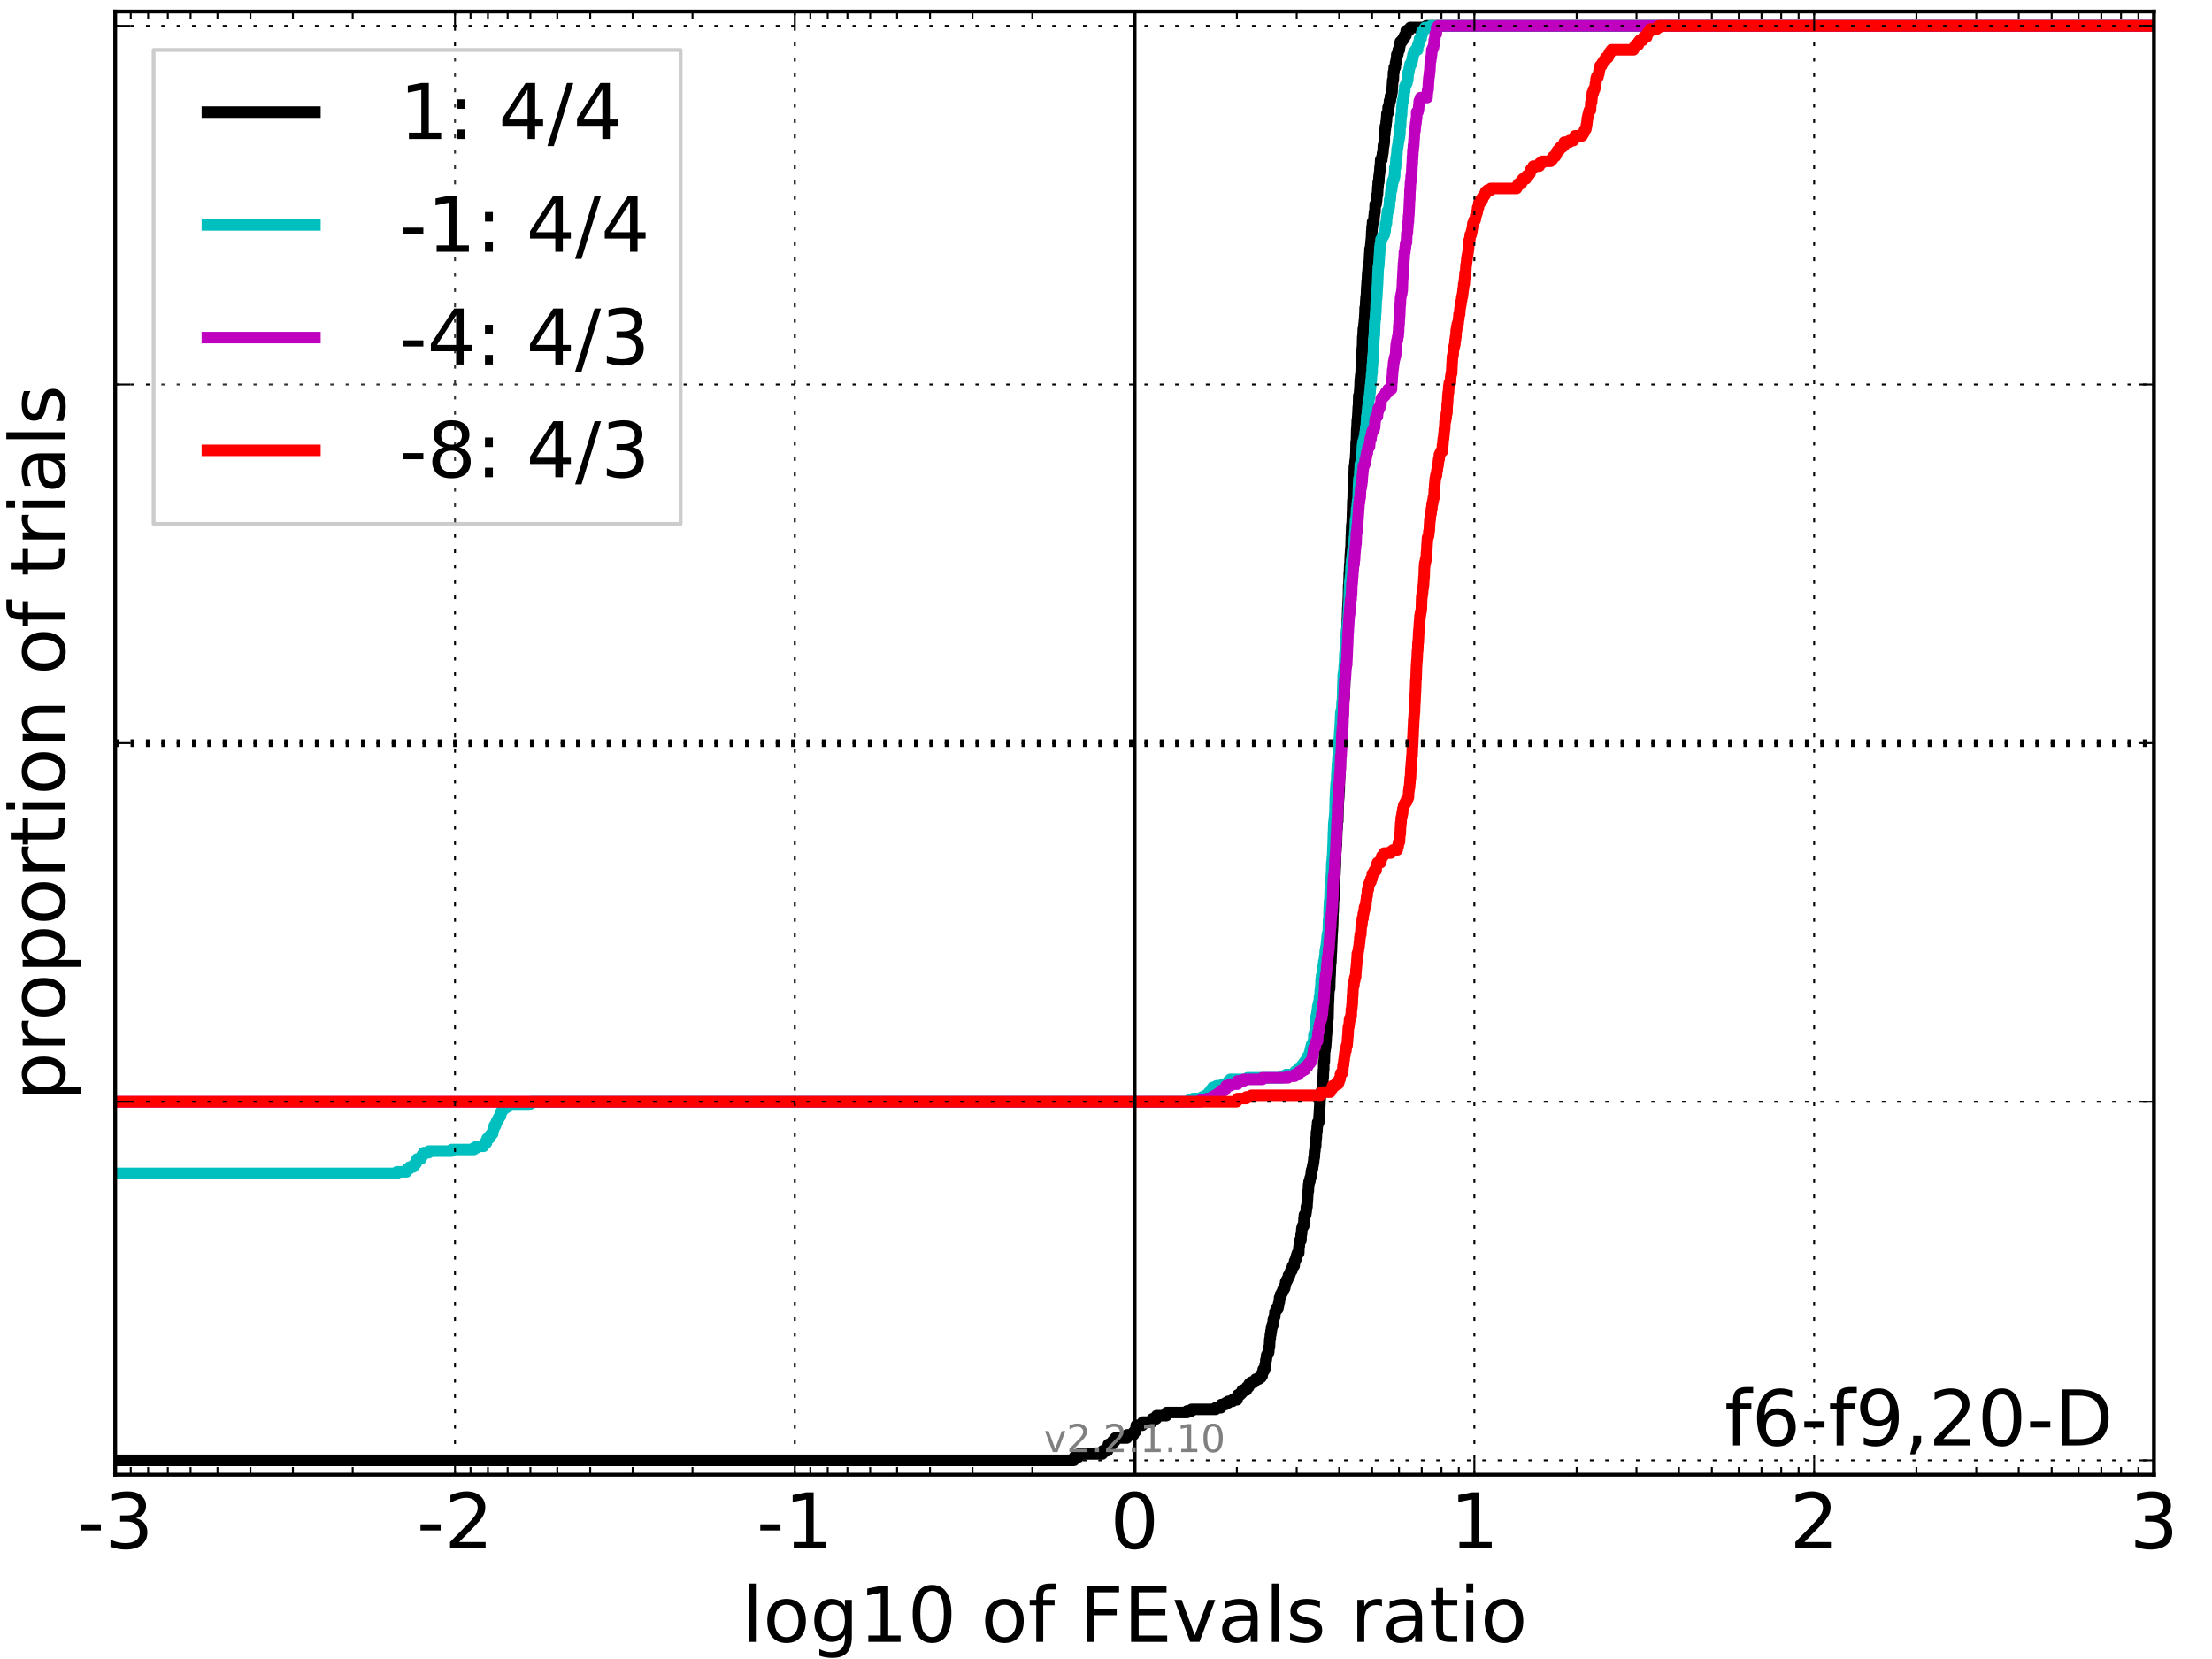 <?xml version="1.0" encoding="utf-8" standalone="no"?>
<!DOCTYPE svg PUBLIC "-//W3C//DTD SVG 1.1//EN"
  "http://www.w3.org/Graphics/SVG/1.1/DTD/svg11.dtd">
<!-- Created with matplotlib (http://matplotlib.org/) -->
<svg height="432pt" version="1.1" viewBox="0 0 576 432" width="576pt" xmlns="http://www.w3.org/2000/svg" xmlns:xlink="http://www.w3.org/1999/xlink">
 <defs>
  <style type="text/css">
*{stroke-linecap:butt;stroke-linejoin:round;stroke-miterlimit:100000;}
  </style>
 </defs>
 <g id="figure_1">
  <g id="patch_1">
   <path d="M 0 432 
L 576 432 
L 576 0 
L 0 0 
z
" style="fill:#ffffff;"/>
  </g>
  <g id="axes_1">
   <g id="patch_2">
    <path d="M 30 384 
L 560.884 384 
L 560.884 3 
L 30 3 
z
" style="fill:#ffffff;"/>
   </g>
   <g id="line2d_1">
    <path clip-path="url(#p89087acbfe)" d="M 30 380.265 
L 279.629 380.265 
L 279.735 379.435 
L 280.81 379.435 
L 280.916 378.605 
L 287.059 378.605 
L 287.165 377.775 
L 288.416 377.775 
L 288.522 376.529 
L 288.619 376.529 
L 288.619 376.114 
L 289.605 376.114 
L 289.71 375.284 
L 290.306 375.284 
L 290.412 374.454 
L 293.42 374.454 
L 293.525 373.624 
L 295.157 373.624 
L 295.263 372.794 
L 295.676 372.794 
L 295.782 371.964 
L 295.789 371.964 
L 295.894 371.134 
L 297.471 371.134 
L 297.576 370.304 
L 299.95 370.304 
L 300.055 369.474 
L 301.065 369.474 
L 301.171 368.644 
L 303.704 368.644 
L 303.809 367.814 
L 309.125 367.814 
L 309.125 367.399 
L 310.306 367.399 
L 310.306 366.984 
L 316.555 366.984 
L 316.555 366.569 
L 317.912 366.569 
L 318.009 365.739 
L 319.1 365.739 
L 319.1 365.324 
L 319.802 365.324 
L 319.802 364.908 
L 320.956 364.908 
L 320.956 364.493 
L 322.137 364.493 
L 322.163 363.663 
L 322.31 363.663 
L 322.31 363.248 
L 322.915 363.248 
L 322.915 362.833 
L 323.344 362.833 
L 323.344 362.418 
L 323.491 362.418 
L 323.491 362.003 
L 324.566 362.003 
L 324.653 361.173 
L 325.172 361.173 
L 325.172 360.758 
L 325.284 360.758 
L 325.284 360.343 
L 325.747 360.343 
L 325.747 359.928 
L 326.631 359.928 
L 326.631 359.513 
L 326.966 359.513 
L 326.966 359.098 
L 327.811 359.098 
L 327.811 358.683 
L 328.386 358.683 
L 328.386 358.268 
L 328.66 358.268 
L 328.7 357.438 
L 328.887 357.438 
L 328.927 356.608 
L 329.39 356.608 
L 329.445 355.363 
L 329.593 355.363 
L 329.626 354.118 
L 329.74 354.118 
L 329.84 352.873 
L 330.033 352.873 
L 330.033 352.458 
L 330.26 352.458 
L 330.26 352.042 
L 330.38 352.042 
L 330.437 350.797 
L 330.561 350.797 
L 330.664 348.722 
L 330.756 348.722 
L 330.816 347.477 
L 330.931 347.477 
L 330.95 346.647 
L 331.047 346.647 
L 331.097 345.817 
L 331.194 345.817 
L 331.294 344.987 
L 331.521 344.987 
L 331.562 343.742 
L 331.633 343.742 
L 331.633 343.327 
L 331.787 343.327 
L 331.787 342.912 
L 331.937 342.912 
L 331.996 341.667 
L 332.138 341.667 
L 332.138 341.252 
L 332.286 341.252 
L 332.286 340.837 
L 332.742 340.837 
L 332.84 340.007 
L 332.899 340.007 
L 332.987 339.176 
L 333.126 339.176 
L 333.199 337.931 
L 333.353 337.931 
L 333.45 337.101 
L 333.688 337.101 
L 333.688 336.686 
L 333.915 336.686 
L 333.915 336.271 
L 334.061 336.271 
L 334.061 335.856 
L 334.308 335.856 
L 334.308 335.441 
L 334.541 335.441 
L 334.624 334.611 
L 334.746 334.611 
L 334.787 333.781 
L 335.014 333.781 
L 335.014 333.366 
L 335.243 333.366 
L 335.243 332.951 
L 335.418 332.951 
L 335.515 332.121 
L 335.805 332.121 
L 335.805 331.706 
L 335.953 331.706 
L 335.953 331.291 
L 336.1 331.291 
L 336.1 330.876 
L 336.394 330.876 
L 336.484 330.046 
L 336.606 330.046 
L 336.606 329.631 
L 337.003 329.631 
L 337.075 328.801 
L 337.115 328.801 
L 337.115 328.386 
L 337.307 328.386 
L 337.307 327.971 
L 337.454 327.971 
L 337.454 327.556 
L 337.575 327.556 
L 337.575 327.141 
L 337.691 327.141 
L 337.691 326.725 
L 337.838 326.725 
L 337.838 326.31 
L 338.186 326.31 
L 338.256 324.65 
L 338.322 324.65 
L 338.357 323.405 
L 338.47 323.405 
L 338.47 322.99 
L 338.768 322.99 
L 338.808 321.33 
L 338.92 321.33 
L 338.992 320.085 
L 339.055 320.085 
L 339.055 319.67 
L 339.189 319.67 
L 339.189 319.255 
L 339.498 319.255 
L 339.574 317.18 
L 339.64 317.18 
L 339.671 316.35 
L 340.004 316.35 
L 340.094 315.52 
L 340.141 315.52 
L 340.176 314.275 
L 340.329 314.275 
L 340.421 312.614 
L 340.446 312.614 
L 340.545 310.954 
L 340.558 310.954 
L 340.613 310.124 
L 340.696 310.124 
L 340.762 308.464 
L 340.838 308.464 
L 340.894 307.634 
L 341.083 307.634 
L 341.145 306.804 
L 341.276 306.804 
L 341.276 306.389 
L 341.402 306.389 
L 341.463 305.144 
L 341.537 305.144 
L 341.537 304.729 
L 341.668 304.729 
L 341.668 304.314 
L 341.784 304.314 
L 341.837 303.484 
L 341.915 303.484 
L 342.012 302.654 
L 342.054 302.654 
L 342.158 301.408 
L 342.238 301.408 
L 342.322 299.748 
L 342.392 299.748 
L 342.483 298.503 
L 342.597 298.503 
L 342.678 296.428 
L 342.763 296.428 
L 342.82 294.768 
L 342.92 294.768 
L 343.023 293.108 
L 343.083 293.108 
L 343.103 292.278 
L 343.411 292.278 
L 343.522 290.203 
L 343.544 290.203 
L 343.65 288.127 
L 343.659 288.127 
L 343.763 286.052 
L 343.796 286.052 
L 343.824 284.807 
L 343.976 284.807 
L 343.976 284.392 
L 344.15 284.392 
L 344.15 283.977 
L 344.293 283.977 
L 344.312 283.147 
L 344.411 283.147 
L 344.505 280.657 
L 344.545 280.657 
L 344.64 278.582 
L 344.694 278.582 
L 344.712 276.507 
L 344.849 276.507 
L 344.931 273.601 
L 345.03 273.601 
L 345.037 272.771 
L 345.172 272.771 
L 345.278 271.111 
L 345.301 271.111 
L 345.379 269.451 
L 345.413 269.451 
L 345.505 268.206 
L 345.554 268.206 
L 345.653 266.961 
L 345.671 266.961 
L 345.752 265.301 
L 345.795 265.301 
L 345.902 260.735 
L 345.945 260.735 
L 346.016 258.245 
L 346.058 258.245 
L 346.08 257.415 
L 346.233 257.415 
L 346.316 254.095 
L 346.356 254.095 
L 346.467 250.775 
L 346.552 250.775 
L 346.663 247.869 
L 346.691 247.869 
L 346.766 245.379 
L 346.803 245.379 
L 346.872 242.889 
L 346.915 242.889 
L 347.025 240.814 
L 347.028 240.814 
L 347.095 237.493 
L 347.152 237.493 
L 347.263 234.173 
L 347.325 234.173 
L 347.409 230.853 
L 347.457 230.853 
L 347.558 227.948 
L 347.596 227.948 
L 347.696 225.458 
L 347.721 225.458 
L 347.788 221.722 
L 347.842 221.722 
L 347.948 220.062 
L 348.002 220.062 
L 348.109 215.912 
L 348.17 215.912 
L 348.253 213.837 
L 348.357 213.837 
L 348.456 208.856 
L 348.497 208.856 
L 348.597 207.611 
L 348.61 207.611 
L 348.655 205.951 
L 348.722 205.951 
L 348.788 202.631 
L 348.838 202.631 
L 348.943 200.971 
L 348.949 200.971 
L 349.047 196.405 
L 349.07 196.405 
L 349.175 195.16 
L 349.2 195.16 
L 349.296 191.84 
L 349.314 191.84 
L 349.403 189.765 
L 349.446 189.765 
L 349.548 187.69 
L 349.563 187.69 
L 349.655 186.029 
L 349.68 186.029 
L 349.779 182.709 
L 349.814 182.709 
L 349.914 181.879 
L 350.003 181.879 
L 350.108 179.389 
L 350.114 179.389 
L 350.215 176.069 
L 350.233 176.069 
L 350.281 173.993 
L 350.347 173.993 
L 350.447 169.843 
L 350.473 169.843 
L 350.567 166.523 
L 350.635 166.523 
L 350.734 164.033 
L 350.759 164.033 
L 350.865 161.127 
L 350.88 161.127 
L 350.969 158.222 
L 351.004 158.222 
L 351.107 155.732 
L 351.129 155.732 
L 351.188 152.412 
L 351.26 152.412 
L 351.358 149.092 
L 351.405 149.092 
L 351.473 147.016 
L 351.534 147.016 
L 351.618 144.526 
L 351.648 144.526 
L 351.734 142.866 
L 351.796 142.866 
L 351.896 139.131 
L 351.922 139.131 
L 352.01 136.641 
L 352.098 136.641 
L 352.192 133.32 
L 352.212 133.32 
L 352.279 130.415 
L 352.341 130.415 
L 352.444 125.85 
L 352.466 125.85 
L 352.554 124.19 
L 352.595 124.19 
L 352.702 121.284 
L 352.79 121.284 
L 352.865 120.039 
L 352.946 120.039 
L 353.023 118.379 
L 353.063 118.379 
L 353.135 115.059 
L 353.222 115.059 
L 353.297 111.739 
L 353.338 111.739 
L 353.448 109.248 
L 353.504 109.248 
L 353.614 107.588 
L 353.616 107.588 
L 353.687 105.928 
L 353.753 105.928 
L 353.825 103.023 
L 353.978 103.023 
L 354.087 101.363 
L 354.117 101.363 
L 354.204 98.873 
L 354.236 98.873 
L 354.334 97.627 
L 354.396 97.627 
L 354.481 95.552 
L 354.51 95.552 
L 354.607 92.647 
L 354.649 92.647 
L 354.743 90.572 
L 354.797 90.572 
L 354.861 87.667 
L 354.912 87.667 
L 355.022 85.592 
L 355.112 85.592 
L 355.203 84.346 
L 355.225 84.346 
L 355.327 83.101 
L 355.348 83.101 
L 355.443 81.441 
L 355.459 81.441 
L 355.466 80.196 
L 355.575 80.196 
L 355.667 78.121 
L 355.694 78.121 
L 355.721 77.291 
L 355.807 77.291 
L 355.896 74.801 
L 355.923 74.801 
L 356.015 73.141 
L 356.06 73.141 
L 356.142 71.065 
L 356.192 71.065 
L 356.278 69.82 
L 356.327 69.82 
L 356.411 68.575 
L 356.565 68.575 
L 356.672 66.085 
L 356.715 66.085 
L 356.742 64.84 
L 356.874 64.84 
L 356.965 63.595 
L 356.987 63.595 
L 357.082 62.35 
L 357.133 62.35 
L 357.202 60.275 
L 357.251 60.275 
L 357.283 59.029 
L 357.371 59.029 
L 357.418 57.784 
L 357.641 57.784 
L 357.641 57.369 
L 357.768 57.369 
L 357.83 56.124 
L 357.888 56.124 
L 357.899 55.294 
L 358.037 55.294 
L 358.083 53.219 
L 358.326 53.219 
L 358.392 52.389 
L 358.452 52.389 
L 358.539 51.144 
L 358.567 51.144 
L 358.567 50.729 
L 358.692 50.729 
L 358.789 48.654 
L 358.852 48.654 
L 358.887 47.408 
L 359.035 47.408 
L 359.115 45.748 
L 359.15 45.748 
L 359.241 44.918 
L 359.273 44.918 
L 359.376 43.258 
L 359.447 43.258 
L 359.533 41.598 
L 359.842 41.598 
L 359.857 40.768 
L 359.973 40.768 
L 359.996 39.938 
L 360.103 39.938 
L 360.202 38.693 
L 360.214 38.693 
L 360.229 37.863 
L 360.353 37.863 
L 360.423 37.033 
L 360.469 37.033 
L 360.499 34.958 
L 360.61 34.958 
L 360.652 33.712 
L 360.74 33.712 
L 360.74 32.882 
L 360.88 32.882 
L 360.969 31.637 
L 361.025 31.637 
L 361.131 29.977 
L 361.15 29.977 
L 361.15 29.562 
L 361.404 29.562 
L 361.466 27.902 
L 361.608 27.902 
L 361.608 27.487 
L 361.761 27.487 
L 361.829 26.242 
L 362.044 26.242 
L 362.086 24.997 
L 362.325 24.997 
L 362.384 24.167 
L 362.459 24.167 
L 362.568 22.507 
L 362.578 22.507 
L 362.675 20.846 
L 362.811 20.846 
L 362.88 18.771 
L 362.983 18.771 
L 363.072 17.526 
L 363.325 17.526 
L 363.404 16.281 
L 363.55 16.281 
L 363.57 15.451 
L 363.679 15.451 
L 363.724 14.206 
L 363.991 14.206 
L 364.094 13.376 
L 364.109 13.376 
L 364.109 12.961 
L 364.389 12.961 
L 364.39 12.131 
L 364.506 12.131 
L 364.515 11.301 
L 364.633 11.301 
L 364.633 10.886 
L 365.03 10.886 
L 365.03 10.471 
L 365.33 10.471 
L 365.33 10.056 
L 365.666 10.056 
L 365.745 9.225 
L 366.119 9.225 
L 366.169 7.98 
L 366.891 7.98 
L 366.891 7.565 
L 367.218 7.565 
L 367.218 7.15 
L 371.393 7.15 
L 371.393 6.735 
L 560.884 6.735 
L 560.884 6.735 
" style="fill:none;stroke:#000000;stroke-linecap:square;stroke-width:3.0;"/>
   </g>
   <g id="line2d_2">
    <path clip-path="url(#p89087acbfe)" d="M -26337.226 753.794 
" style="fill:none;stroke:#000000;stroke-linecap:square;stroke-width:3.0;"/>
   </g>
   <g id="line2d_3">
    <path clip-path="url(#p89087acbfe)" d="M 30 305.559 
L 103.367 305.559 
L 103.367 305.144 
L 105.871 305.144 
L 105.871 304.729 
L 106.095 304.729 
L 106.095 304.314 
L 106.66 304.314 
L 106.66 303.899 
L 107.585 303.899 
L 107.585 303.484 
L 107.948 303.484 
L 107.948 303.069 
L 108.287 303.069 
L 108.287 302.654 
L 108.399 302.654 
L 108.399 302.239 
L 108.592 302.239 
L 108.592 301.824 
L 109.574 301.824 
L 109.574 301.408 
L 109.777 301.408 
L 109.777 300.993 
L 110.034 300.993 
L 110.034 300.578 
L 110.307 300.578 
L 110.307 300.163 
L 111.635 300.163 
L 111.635 299.748 
L 117.636 299.748 
L 117.636 299.333 
L 123.398 299.333 
L 123.398 298.918 
L 124.14 298.918 
L 124.14 298.503 
L 125.902 298.503 
L 125.902 298.088 
L 126.126 298.088 
L 126.126 297.673 
L 126.644 297.673 
L 126.691 296.843 
L 126.868 296.843 
L 126.868 296.428 
L 127.433 296.428 
L 127.433 296.013 
L 127.616 296.013 
L 127.616 295.598 
L 127.979 295.598 
L 127.979 295.183 
L 128.318 295.183 
L 128.359 294.353 
L 128.43 294.353 
L 128.43 293.938 
L 128.623 293.938 
L 128.721 293.108 
L 129.06 293.108 
L 129.06 292.693 
L 129.173 292.693 
L 129.173 292.278 
L 129.366 292.278 
L 129.366 291.863 
L 129.605 291.863 
L 129.605 291.448 
L 129.808 291.448 
L 129.808 291.033 
L 130.065 291.033 
L 130.065 290.618 
L 130.338 290.618 
L 130.347 289.788 
L 130.551 289.788 
L 130.551 289.373 
L 130.807 289.373 
L 130.807 288.958 
L 131.08 288.958 
L 131.08 288.542 
L 131.666 288.542 
L 131.666 288.127 
L 132.408 288.127 
L 132.408 287.712 
L 137.667 287.712 
L 137.667 287.297 
L 138.409 287.297 
L 138.409 286.882 
L 309.588 286.882 
L 309.588 286.467 
L 310.669 286.467 
L 310.669 286.052 
L 313.043 286.052 
L 313.043 285.637 
L 313.902 285.637 
L 313.902 285.222 
L 314.763 285.222 
L 314.837 284.392 
L 315.201 284.392 
L 315.201 283.977 
L 315.469 283.977 
L 315.469 283.562 
L 315.79 283.562 
L 315.79 283.147 
L 316.821 283.147 
L 316.821 282.732 
L 318.414 282.732 
L 318.414 282.317 
L 319.806 282.317 
L 319.901 281.487 
L 320.337 281.487 
L 320.337 281.072 
L 324.848 281.072 
L 324.848 280.657 
L 333.789 280.657 
L 333.789 280.242 
L 334.871 280.242 
L 334.871 279.827 
L 336.895 279.827 
L 336.895 279.412 
L 337.245 279.412 
L 337.245 278.997 
L 337.977 278.997 
L 337.977 278.582 
L 338.104 278.582 
L 338.104 278.167 
L 338.965 278.167 
L 339.039 277.337 
L 339.402 277.337 
L 339.402 276.922 
L 339.671 276.922 
L 339.671 276.507 
L 339.992 276.507 
L 339.992 276.092 
L 340.309 276.092 
L 340.351 275.261 
L 340.887 275.261 
L 340.887 274.846 
L 341.021 274.846 
L 341.023 274.016 
L 341.208 274.016 
L 341.21 273.186 
L 341.391 273.186 
L 341.446 272.356 
L 341.56 272.356 
L 341.56 271.941 
L 341.936 271.941 
L 341.969 271.111 
L 342.07 271.111 
L 342.145 269.451 
L 342.257 269.451 
L 342.257 269.036 
L 342.432 269.036 
L 342.528 266.961 
L 342.555 266.961 
L 342.658 264.886 
L 342.777 264.886 
L 342.856 264.056 
L 342.912 264.056 
L 342.985 263.225 
L 343.043 263.225 
L 343.142 261.98 
L 343.268 261.98 
L 343.347 261.15 
L 343.504 261.15 
L 343.603 259.49 
L 343.74 259.49 
L 343.802 257.83 
L 343.856 257.83 
L 343.965 256.585 
L 343.989 256.585 
L 344.025 254.925 
L 344.103 254.925 
L 344.129 254.095 
L 344.316 254.095 
L 344.389 252.85 
L 344.502 252.85 
L 344.547 251.605 
L 344.624 251.605 
L 344.718 250.359 
L 344.874 250.359 
L 344.938 249.114 
L 345.015 249.114 
L 345.102 247.454 
L 345.202 247.454 
L 345.26 246.624 
L 345.336 246.624 
L 345.436 245.379 
L 345.485 245.379 
L 345.596 243.719 
L 345.722 243.719 
L 345.761 242.889 
L 345.86 242.889 
L 345.958 239.569 
L 346.049 239.569 
L 346.145 235.833 
L 346.191 235.833 
L 346.213 234.588 
L 346.303 234.588 
L 346.392 231.268 
L 346.447 231.268 
L 346.55 228.778 
L 346.622 228.778 
L 346.696 227.533 
L 346.736 227.533 
L 346.81 224.627 
L 346.867 224.627 
L 346.973 222.967 
L 347.024 222.967 
L 347.12 220.062 
L 347.148 220.062 
L 347.233 216.742 
L 347.262 216.742 
L 347.328 214.252 
L 347.375 214.252 
L 347.486 213.007 
L 347.51 213.007 
L 347.595 211.761 
L 347.624 211.761 
L 347.715 207.611 
L 347.739 207.611 
L 347.837 205.536 
L 347.852 205.536 
L 347.934 203.876 
L 348.048 203.876 
L 348.121 201.386 
L 348.162 201.386 
L 348.271 198.895 
L 348.339 198.895 
L 348.392 197.235 
L 348.452 197.235 
L 348.555 194.745 
L 348.563 194.745 
L 348.668 193.5 
L 348.68 193.5 
L 348.75 192.255 
L 348.793 192.255 
L 348.88 190.18 
L 348.927 190.18 
L 349.032 188.105 
L 349.049 188.105 
L 349.149 185.614 
L 349.209 185.614 
L 349.307 184.784 
L 349.421 184.784 
L 349.479 182.709 
L 349.575 182.709 
L 349.684 178.559 
L 349.686 178.559 
L 349.784 175.654 
L 349.829 175.654 
L 349.891 174.824 
L 349.966 174.824 
L 350.059 173.163 
L 350.097 173.163 
L 350.206 170.258 
L 350.255 170.258 
L 350.353 168.598 
L 350.386 168.598 
L 350.436 167.353 
L 350.51 167.353 
L 350.582 165.278 
L 350.623 165.278 
L 350.73 163.618 
L 350.81 163.618 
L 350.891 161.958 
L 351.022 161.958 
L 351.106 159.467 
L 351.142 159.467 
L 351.223 157.392 
L 351.283 157.392 
L 351.381 153.657 
L 351.397 153.657 
L 351.495 151.167 
L 351.567 151.167 
L 351.664 149.922 
L 351.726 149.922 
L 351.8 147.431 
L 351.872 147.431 
L 351.955 145.771 
L 352.045 145.771 
L 352.156 144.526 
L 352.163 144.526 
L 352.264 143.281 
L 352.309 143.281 
L 352.393 142.451 
L 352.431 142.451 
L 352.494 141.621 
L 352.613 141.621 
L 352.683 139.961 
L 352.753 139.961 
L 352.814 138.301 
L 352.876 138.301 
L 352.972 135.395 
L 353.079 135.395 
L 353.13 134.565 
L 353.191 134.565 
L 353.258 132.49 
L 353.373 132.49 
L 353.421 131.245 
L 353.486 131.245 
L 353.511 130.415 
L 353.642 130.415 
L 353.75 126.68 
L 353.755 126.68 
L 353.856 124.605 
L 354.015 124.605 
L 354.113 122.529 
L 354.17 122.529 
L 354.214 120.869 
L 354.381 120.869 
L 354.426 120.039 
L 354.542 120.039 
L 354.605 117.964 
L 354.703 117.964 
L 354.795 115.889 
L 354.85 115.889 
L 354.893 115.059 
L 355.044 115.059 
L 355.044 114.644 
L 355.178 114.644 
L 355.27 113.814 
L 355.376 113.814 
L 355.478 112.569 
L 355.569 112.569 
L 355.631 111.324 
L 355.733 111.324 
L 355.84 109.663 
L 355.848 109.663 
L 355.891 108.418 
L 356.007 108.418 
L 356.103 106.758 
L 356.147 106.758 
L 356.17 105.928 
L 356.282 105.928 
L 356.333 104.268 
L 356.477 104.268 
L 356.514 103.438 
L 356.648 103.438 
L 356.706 102.193 
L 356.768 102.193 
L 356.863 100.533 
L 356.926 100.533 
L 357.037 98.873 
L 357.103 98.873 
L 357.171 97.212 
L 357.273 97.212 
L 357.326 95.137 
L 357.397 95.137 
L 357.48 93.477 
L 357.536 93.477 
L 357.603 92.232 
L 357.648 92.232 
L 357.728 88.497 
L 357.762 88.497 
L 357.843 87.252 
L 357.887 87.252 
L 357.979 83.931 
L 358.021 83.931 
L 358.094 83.101 
L 358.141 83.101 
L 358.201 81.441 
L 358.254 81.441 
L 358.361 78.536 
L 358.369 78.536 
L 358.417 77.706 
L 358.484 77.706 
L 358.589 75.631 
L 358.599 75.631 
L 358.703 73.971 
L 358.718 73.971 
L 358.829 71.065 
L 358.836 71.065 
L 358.913 69.405 
L 359.01 69.405 
L 359.116 67.745 
L 359.123 67.745 
L 359.23 66.085 
L 359.249 66.085 
L 359.32 64.425 
L 359.423 64.425 
L 359.424 63.595 
L 359.564 63.595 
L 359.599 62.35 
L 359.846 62.35 
L 359.846 61.935 
L 359.977 61.935 
L 359.977 61.52 
L 360.258 61.52 
L 360.258 61.105 
L 360.48 61.105 
L 360.52 60.275 
L 360.663 60.275 
L 360.773 59.029 
L 360.783 59.029 
L 360.788 58.199 
L 361.028 58.199 
L 361.095 56.539 
L 361.178 56.539 
L 361.257 55.294 
L 361.314 55.294 
L 361.314 54.879 
L 361.543 54.879 
L 361.543 54.464 
L 361.692 54.464 
L 361.727 53.634 
L 361.81 53.634 
L 361.853 51.974 
L 362.028 51.974 
L 362.131 50.314 
L 362.141 50.314 
L 362.235 49.484 
L 362.385 49.484 
L 362.452 48.239 
L 362.567 48.239 
L 362.615 47.408 
L 362.687 47.408 
L 362.687 46.993 
L 362.884 46.993 
L 362.884 46.578 
L 363.05 46.578 
L 363.071 45.748 
L 363.185 45.748 
L 363.21 43.673 
L 363.385 43.673 
L 363.494 42.013 
L 363.505 42.013 
L 363.515 41.183 
L 363.63 41.183 
L 363.678 40.353 
L 363.749 40.353 
L 363.816 38.693 
L 363.931 38.693 
L 363.979 37.863 
L 364.044 37.863 
L 364.155 36.618 
L 364.272 36.618 
L 364.273 35.788 
L 364.414 35.788 
L 364.448 34.958 
L 364.526 34.958 
L 364.574 32.882 
L 364.712 32.882 
L 364.789 30.807 
L 364.826 30.807 
L 364.856 29.977 
L 364.971 29.977 
L 365.043 27.902 
L 365.107 27.902 
L 365.205 26.242 
L 365.408 26.242 
L 365.512 24.997 
L 365.613 24.997 
L 365.64 23.752 
L 365.789 23.752 
L 365.801 22.507 
L 365.976 22.507 
L 365.976 22.092 
L 366.166 22.092 
L 366.166 21.676 
L 366.353 21.676 
L 366.448 20.846 
L 366.576 20.846 
L 366.685 19.186 
L 366.695 19.186 
L 366.695 18.771 
L 366.876 18.771 
L 366.939 17.941 
L 367.006 17.941 
L 367.006 17.526 
L 367.121 17.526 
L 367.169 16.696 
L 367.511 16.696 
L 367.604 15.866 
L 367.763 15.866 
L 367.764 15.036 
L 367.916 15.036 
L 367.939 14.206 
L 368.103 14.206 
L 368.103 13.791 
L 368.317 13.791 
L 368.317 13.376 
L 368.598 13.376 
L 368.598 12.961 
L 369.153 12.961 
L 369.172 11.716 
L 369.416 11.716 
L 369.483 10.886 
L 369.598 10.886 
L 369.646 10.056 
L 370.066 10.056 
L 370.081 9.225 
L 370.24 9.225 
L 370.241 8.395 
L 370.416 8.395 
L 370.416 7.98 
L 370.793 7.98 
L 370.793 7.565 
L 371.075 7.565 
L 371.075 7.15 
L 372.543 7.15 
L 372.543 6.735 
L 560.884 6.735 
L 560.884 6.735 
" style="fill:none;stroke:#00bfbf;stroke-linecap:square;stroke-width:3.0;"/>
   </g>
   <g id="line2d_4">
    <path clip-path="url(#p89087acbfe)" d="M -26337.226 753.794 
" style="fill:none;stroke:#00bfbf;stroke-linecap:square;stroke-width:3.0;"/>
   </g>
   <g id="line2d_5">
    <path clip-path="url(#p89087acbfe)" d="M 30 286.882 
L 312.588 286.882 
L 312.588 286.467 
L 314.337 286.467 
L 314.337 286.052 
L 315.602 286.052 
L 315.602 285.637 
L 316.313 285.637 
L 316.313 285.222 
L 317.032 285.222 
L 317.032 284.807 
L 317.741 284.807 
L 317.741 284.392 
L 317.939 284.392 
L 317.939 283.977 
L 318.89 283.977 
L 318.89 283.562 
L 319.218 283.562 
L 319.275 282.732 
L 320.396 282.732 
L 320.396 282.317 
L 322.262 282.317 
L 322.273 281.487 
L 323.888 281.487 
L 323.888 281.072 
L 328.718 281.072 
L 328.718 280.657 
L 335.372 280.657 
L 335.372 280.242 
L 337.12 280.242 
L 337.12 279.827 
L 338.123 279.827 
L 338.123 279.412 
L 338.385 279.412 
L 338.385 278.997 
L 339.097 278.997 
L 339.097 278.582 
L 339.815 278.582 
L 339.872 277.752 
L 340.525 277.752 
L 340.525 277.337 
L 340.722 277.337 
L 340.722 276.922 
L 341.136 276.922 
L 341.136 276.507 
L 341.436 276.507 
L 341.436 276.092 
L 341.673 276.092 
L 341.708 275.261 
L 341.848 275.261 
L 341.905 274.431 
L 341.978 274.431 
L 342.059 273.186 
L 342.176 273.186 
L 342.176 272.771 
L 342.475 272.771 
L 342.567 271.941 
L 342.61 271.941 
L 342.61 271.526 
L 342.753 271.526 
L 342.753 271.111 
L 343.099 271.111 
L 343.199 269.036 
L 343.276 269.036 
L 343.276 268.621 
L 343.456 268.621 
L 343.474 267.376 
L 343.653 267.376 
L 343.653 266.546 
L 343.766 266.546 
L 343.851 265.716 
L 343.98 265.716 
L 343.98 265.301 
L 344.144 265.301 
L 344.166 264.056 
L 344.358 264.056 
L 344.454 262.395 
L 344.502 262.395 
L 344.57 261.15 
L 344.708 261.15 
L 344.81 258.66 
L 344.884 258.66 
L 344.947 256.585 
L 344.996 256.585 
L 345.056 254.925 
L 345.194 254.925 
L 345.213 253.68 
L 345.317 253.68 
L 345.422 252.85 
L 345.433 252.85 
L 345.499 251.19 
L 345.622 251.19 
L 345.644 249.529 
L 345.767 249.529 
L 345.829 248.699 
L 345.883 248.699 
L 345.958 247.039 
L 346.086 247.039 
L 346.151 244.964 
L 346.212 244.964 
L 346.32 243.304 
L 346.335 243.304 
L 346.425 241.644 
L 346.477 241.644 
L 346.572 239.569 
L 346.623 239.569 
L 346.698 237.908 
L 346.785 237.908 
L 346.861 236.248 
L 346.922 236.248 
L 346.998 234.173 
L 347.045 234.173 
L 347.14 230.438 
L 347.157 230.438 
L 347.255 228.363 
L 347.298 228.363 
L 347.298 227.948 
L 347.429 227.948 
L 347.482 226.703 
L 347.547 226.703 
L 347.642 223.797 
L 347.68 223.797 
L 347.763 222.552 
L 347.797 222.552 
L 347.908 220.062 
L 347.915 220.062 
L 348.009 217.572 
L 348.041 217.572 
L 348.152 214.667 
L 348.167 214.667 
L 348.229 213.007 
L 348.279 213.007 
L 348.352 209.686 
L 348.395 209.686 
L 348.486 208.026 
L 348.517 208.026 
L 348.617 204.706 
L 348.641 204.706 
L 348.732 203.876 
L 348.781 203.876 
L 348.865 201.801 
L 348.911 201.801 
L 349.014 200.141 
L 349.042 200.141 
L 349.129 196.82 
L 349.239 196.82 
L 349.344 194.33 
L 349.355 194.33 
L 349.44 191.01 
L 349.495 191.01 
L 349.56 189.35 
L 349.672 189.35 
L 349.765 186.444 
L 349.82 186.444 
L 349.921 182.709 
L 349.945 182.709 
L 350.043 180.634 
L 350.059 180.634 
L 350.169 176.899 
L 350.286 176.899 
L 350.395 175.654 
L 350.4 175.654 
L 350.47 173.993 
L 350.529 173.993 
L 350.561 173.163 
L 350.668 173.163 
L 350.777 170.673 
L 350.793 170.673 
L 350.874 168.183 
L 350.91 168.183 
L 351.019 164.863 
L 351.051 164.863 
L 351.131 163.203 
L 351.163 163.203 
L 351.272 161.127 
L 351.292 161.127 
L 351.392 159.882 
L 351.46 159.882 
L 351.502 158.222 
L 351.578 158.222 
L 351.686 156.147 
L 351.824 156.147 
L 351.892 154.902 
L 351.947 154.902 
L 352.028 151.997 
L 352.104 151.997 
L 352.198 150.337 
L 352.228 150.337 
L 352.33 148.676 
L 352.378 148.676 
L 352.438 147.016 
L 352.59 147.016 
L 352.667 145.771 
L 352.722 145.771 
L 352.82 143.696 
L 352.872 143.696 
L 352.926 142.451 
L 352.994 142.451 
L 353.007 141.621 
L 353.116 141.621 
L 353.204 138.716 
L 353.316 138.716 
L 353.418 137.056 
L 353.432 137.056 
L 353.542 136.225 
L 353.549 136.225 
L 353.648 134.565 
L 353.675 134.565 
L 353.777 132.49 
L 353.817 132.49 
L 353.909 130.83 
L 354.014 130.83 
L 354.082 129.585 
L 354.201 129.585 
L 354.307 127.095 
L 354.435 127.095 
L 354.498 126.265 
L 354.58 126.265 
L 354.605 125.435 
L 354.695 125.435 
L 354.764 123.775 
L 354.825 123.775 
L 354.908 122.529 
L 354.966 122.529 
L 355.001 121.284 
L 355.237 121.284 
L 355.237 120.869 
L 355.435 120.869 
L 355.492 119.624 
L 355.707 119.624 
L 355.734 118.794 
L 355.838 118.794 
L 355.87 117.964 
L 356.064 117.964 
L 356.136 116.719 
L 356.359 116.719 
L 356.359 116.304 
L 356.617 116.304 
L 356.719 115.059 
L 356.73 115.059 
L 356.795 114.229 
L 357.021 114.229 
L 357.026 113.399 
L 357.148 113.399 
L 357.225 112.569 
L 357.348 112.569 
L 357.348 112.154 
L 357.67 112.154 
L 357.67 111.739 
L 357.837 111.739 
L 357.837 111.324 
L 357.952 111.324 
L 358.046 109.663 
L 358.114 109.663 
L 358.156 108.833 
L 358.345 108.833 
L 358.345 108.418 
L 358.681 108.418 
L 358.758 107.173 
L 358.882 107.173 
L 358.883 106.343 
L 359.265 106.343 
L 359.328 105.513 
L 359.578 105.513 
L 359.647 103.853 
L 359.87 103.853 
L 359.87 103.438 
L 360.273 103.438 
L 360.273 103.023 
L 360.7 103.023 
L 360.7 102.608 
L 360.827 102.608 
L 360.827 102.193 
L 361.404 102.193 
L 361.447 101.363 
L 362.346 101.363 
L 362.401 99.703 
L 362.458 99.703 
L 362.554 98.042 
L 362.579 98.042 
L 362.662 96.382 
L 362.717 96.382 
L 362.804 95.552 
L 362.835 95.552 
L 362.895 94.307 
L 363.013 94.307 
L 363.06 93.477 
L 363.175 93.477 
L 363.175 93.062 
L 363.296 93.062 
L 363.296 92.647 
L 363.423 92.647 
L 363.497 90.572 
L 363.535 90.572 
L 363.561 89.742 
L 363.675 89.742 
L 363.703 88.912 
L 363.794 88.912 
L 363.794 88.497 
L 363.912 88.497 
L 363.959 87.667 
L 364.068 87.667 
L 364.157 86.422 
L 364.188 86.422 
L 364.246 84.761 
L 364.3 84.761 
L 364.408 82.271 
L 364.468 82.271 
L 364.577 79.366 
L 364.634 79.366 
L 364.724 77.291 
L 364.803 77.291 
L 364.893 76.461 
L 365.011 76.461 
L 365.058 75.631 
L 365.138 75.631 
L 365.234 72.725 
L 365.266 72.725 
L 365.358 70.65 
L 365.383 70.65 
L 365.472 68.575 
L 365.525 68.575 
L 365.608 67.33 
L 365.643 67.33 
L 365.699 65.67 
L 365.817 65.67 
L 365.91 64.425 
L 365.992 64.425 
L 365.999 63.595 
L 366.104 63.595 
L 366.104 63.18 
L 366.245 63.18 
L 366.333 60.69 
L 366.478 60.69 
L 366.553 59.029 
L 366.61 59.029 
L 366.663 57.784 
L 366.739 57.784 
L 366.794 56.124 
L 366.851 56.124 
L 366.958 54.049 
L 366.965 54.049 
L 367.05 51.974 
L 367.097 51.974 
L 367.151 49.484 
L 367.208 49.484 
L 367.295 47.408 
L 367.377 47.408 
L 367.468 45.748 
L 367.585 45.748 
L 367.696 42.843 
L 367.753 42.843 
L 367.818 40.768 
L 367.875 40.768 
L 367.922 39.108 
L 368.012 39.108 
L 368.046 37.863 
L 368.13 37.863 
L 368.22 36.203 
L 368.247 36.203 
L 368.309 34.127 
L 368.461 34.127 
L 368.55 32.882 
L 368.591 32.882 
L 368.638 32.052 
L 368.713 32.052 
L 368.819 30.807 
L 368.88 30.807 
L 368.913 29.147 
L 369.237 29.147 
L 369.237 28.732 
L 369.364 28.732 
L 369.452 27.487 
L 369.485 27.487 
L 369.574 26.242 
L 369.782 26.242 
L 369.782 25.827 
L 369.904 25.827 
L 369.904 25.412 
L 371.608 25.412 
L 371.663 24.167 
L 371.72 24.167 
L 371.746 23.337 
L 371.878 23.337 
L 371.979 21.261 
L 371.99 21.261 
L 372.097 20.016 
L 372.144 20.016 
L 372.249 18.771 
L 372.304 18.771 
L 372.414 16.696 
L 372.416 16.696 
L 372.441 15.866 
L 372.558 15.866 
L 372.584 15.036 
L 372.674 15.036 
L 372.759 14.206 
L 372.792 14.206 
L 372.839 12.961 
L 373.029 12.961 
L 373.029 12.546 
L 373.253 12.546 
L 373.33 11.716 
L 373.412 11.716 
L 373.454 10.471 
L 373.6 10.471 
L 373.689 9.225 
L 373.749 9.225 
L 373.749 8.81 
L 374.019 8.81 
L 374.114 7.15 
L 374.444 7.15 
L 374.444 6.735 
L 560.884 6.735 
L 560.884 6.735 
" style="fill:none;stroke:#bf00bf;stroke-linecap:square;stroke-width:3.0;"/>
   </g>
   <g id="line2d_6">
    <path clip-path="url(#p89087acbfe)" d="M -26337.226 753.794 
" style="fill:none;stroke:#bf00bf;stroke-linecap:square;stroke-width:3.0;"/>
   </g>
   <g id="line2d_7">
    <path clip-path="url(#p89087acbfe)" d="M 30 286.882 
L 321.995 286.882 
L 321.995 286.467 
L 322.296 286.467 
L 322.296 286.052 
L 324.559 286.052 
L 324.559 285.637 
L 325.867 285.637 
L 325.867 285.222 
L 343.832 285.222 
L 343.832 284.807 
L 344.134 284.807 
L 344.134 284.392 
L 346.396 284.392 
L 346.396 283.977 
L 346.614 283.977 
L 346.614 283.562 
L 346.915 283.562 
L 346.977 282.732 
L 347.704 282.732 
L 347.704 282.317 
L 348.433 282.317 
L 348.433 281.902 
L 348.627 281.902 
L 348.679 281.072 
L 348.925 281.072 
L 349.01 280.242 
L 349.037 280.242 
L 349.037 279.827 
L 349.178 279.827 
L 349.178 279.412 
L 349.554 279.412 
L 349.618 278.582 
L 349.683 278.582 
L 349.722 277.337 
L 349.856 277.337 
L 349.951 276.092 
L 350.01 276.092 
L 350.109 274.846 
L 350.197 274.846 
L 350.226 274.016 
L 350.312 274.016 
L 350.312 273.601 
L 350.486 273.601 
L 350.527 272.771 
L 350.604 272.771 
L 350.604 272.356 
L 350.761 272.356 
L 350.867 271.111 
L 350.881 271.111 
L 350.955 269.866 
L 350.994 269.866 
L 351.096 267.791 
L 351.124 267.791 
L 351.124 267.376 
L 351.247 267.376 
L 351.334 266.546 
L 351.36 266.546 
L 351.426 265.301 
L 351.725 265.301 
L 351.747 264.471 
L 351.853 264.471 
L 351.893 262.81 
L 351.993 262.81 
L 352.065 261.565 
L 352.119 261.565 
L 352.175 259.49 
L 352.23 259.49 
L 352.335 257 
L 352.43 257 
L 352.43 256.585 
L 352.554 256.585 
L 352.627 255.34 
L 352.777 255.34 
L 352.79 254.51 
L 352.997 254.51 
L 353.106 252.435 
L 353.153 252.435 
L 353.234 251.19 
L 353.266 251.19 
L 353.377 249.529 
L 353.408 249.529 
L 353.447 248.284 
L 353.623 248.284 
L 353.688 247.454 
L 353.738 247.454 
L 353.826 246.624 
L 353.883 246.624 
L 353.987 245.379 
L 354.048 245.379 
L 354.098 244.134 
L 354.165 244.134 
L 354.195 243.304 
L 354.346 243.304 
L 354.444 241.229 
L 354.52 241.229 
L 354.52 240.814 
L 354.634 240.814 
L 354.725 239.569 
L 354.746 239.569 
L 354.746 239.154 
L 354.931 239.154 
L 354.997 237.908 
L 355.113 237.908 
L 355.195 237.078 
L 355.296 237.078 
L 355.308 236.248 
L 355.489 236.248 
L 355.489 235.833 
L 355.67 235.833 
L 355.725 234.588 
L 355.792 234.588 
L 355.868 233.343 
L 356 233.343 
L 356.108 231.683 
L 356.298 231.683 
L 356.385 230.438 
L 356.55 230.438 
L 356.55 230.023 
L 356.692 230.023 
L 356.692 229.608 
L 356.979 229.608 
L 357.008 228.778 
L 357.284 228.778 
L 357.347 227.533 
L 357.687 227.533 
L 357.687 227.118 
L 357.835 227.118 
L 357.835 226.703 
L 358.316 226.703 
L 358.427 225.458 
L 358.505 225.458 
L 358.505 225.042 
L 358.688 225.042 
L 358.688 224.627 
L 359.506 224.627 
L 359.506 224.212 
L 359.619 224.212 
L 359.679 223.382 
L 359.8 223.382 
L 359.8 222.967 
L 360.179 222.967 
L 360.179 222.552 
L 360.401 222.552 
L 360.401 222.137 
L 362.145 222.137 
L 362.145 221.722 
L 362.738 221.722 
L 362.738 221.307 
L 363.848 221.307 
L 363.885 220.477 
L 364.076 220.477 
L 364.114 219.647 
L 364.202 219.647 
L 364.202 219.232 
L 364.41 219.232 
L 364.52 217.157 
L 364.618 217.157 
L 364.705 215.082 
L 364.734 215.082 
L 364.749 214.252 
L 364.847 214.252 
L 364.873 213.007 
L 364.962 213.007 
L 364.962 212.592 
L 365.092 212.592 
L 365.102 211.761 
L 365.238 211.761 
L 365.321 210.516 
L 365.467 210.516 
L 365.525 209.686 
L 365.735 209.686 
L 365.735 209.271 
L 365.963 209.271 
L 365.963 208.856 
L 366.262 208.856 
L 366.299 208.026 
L 366.616 208.026 
L 366.616 207.611 
L 366.762 207.611 
L 366.83 205.951 
L 366.89 205.951 
L 366.934 205.121 
L 367.032 205.121 
L 367.116 203.876 
L 367.148 203.876 
L 367.196 202.631 
L 367.287 202.631 
L 367.39 200.141 
L 367.434 200.141 
L 367.532 198.48 
L 367.556 198.48 
L 367.655 196.82 
L 367.71 196.82 
L 367.791 194.33 
L 367.829 194.33 
L 367.929 191.84 
L 367.953 191.84 
L 368.045 189.35 
L 368.071 189.35 
L 368.152 187.275 
L 368.184 187.275 
L 368.288 185.614 
L 368.326 185.614 
L 368.42 182.709 
L 368.464 182.709 
L 368.562 180.219 
L 368.586 180.219 
L 368.691 176.899 
L 368.745 176.899 
L 368.851 173.578 
L 368.857 173.578 
L 368.961 171.918 
L 368.999 171.918 
L 369.107 169.428 
L 369.175 169.428 
L 369.24 167.353 
L 369.314 167.353 
L 369.423 164.863 
L 369.425 164.863 
L 369.533 163.618 
L 369.545 163.618 
L 369.639 161.958 
L 369.678 161.958 
L 369.778 160.297 
L 369.861 160.297 
L 369.899 159.467 
L 369.997 159.467 
L 370.107 158.637 
L 370.113 158.637 
L 370.217 155.317 
L 370.315 155.317 
L 370.339 154.487 
L 370.431 154.487 
L 370.475 153.242 
L 370.57 153.242 
L 370.64 152.412 
L 370.683 152.412 
L 370.793 150.337 
L 370.843 150.337 
L 370.935 147.431 
L 370.993 147.431 
L 371.007 146.601 
L 371.146 146.601 
L 371.197 145.771 
L 371.366 145.771 
L 371.471 143.696 
L 371.512 143.696 
L 371.613 141.621 
L 371.637 141.621 
L 371.729 139.961 
L 371.868 139.961 
L 371.868 139.546 
L 372.005 139.546 
L 372.088 138.301 
L 372.168 138.301 
L 372.278 136.225 
L 372.292 136.225 
L 372.322 135.395 
L 372.414 135.395 
L 372.444 134.15 
L 372.536 134.15 
L 372.536 133.735 
L 372.659 133.735 
L 372.73 132.49 
L 372.858 132.49 
L 372.896 131.245 
L 373.041 131.245 
L 373.099 130.415 
L 373.213 130.415 
L 373.246 129.585 
L 373.417 129.585 
L 373.487 127.51 
L 373.531 127.51 
L 373.629 125.85 
L 373.653 125.85 
L 373.744 124.605 
L 373.797 124.605 
L 373.884 123.775 
L 374.067 123.775 
L 374.15 122.529 
L 374.249 122.529 
L 374.325 121.284 
L 374.464 121.284 
L 374.571 120.039 
L 374.615 120.039 
L 374.615 119.624 
L 374.745 119.624 
L 374.816 118.379 
L 374.992 118.379 
L 374.992 117.964 
L 375.208 117.964 
L 375.208 117.549 
L 375.57 117.549 
L 375.616 115.889 
L 375.729 115.889 
L 375.816 114.229 
L 375.91 114.229 
L 375.99 112.984 
L 376.041 112.984 
L 376.106 111.739 
L 376.187 111.739 
L 376.288 109.663 
L 376.405 109.663 
L 376.511 108.833 
L 376.57 108.833 
L 376.643 107.588 
L 376.772 107.588 
L 376.859 105.098 
L 376.932 105.098 
L 377.033 103.023 
L 377.053 103.023 
L 377.11 102.193 
L 377.2 102.193 
L 377.268 100.533 
L 377.374 100.533 
L 377.393 99.703 
L 377.691 99.703 
L 377.777 98.042 
L 377.804 98.042 
L 377.886 97.212 
L 378.017 97.212 
L 378.101 94.722 
L 378.14 94.722 
L 378.2 93.062 
L 378.255 93.062 
L 378.255 92.647 
L 378.374 92.647 
L 378.485 90.572 
L 378.668 90.572 
L 378.76 89.742 
L 378.848 89.742 
L 378.895 88.497 
L 379.018 88.497 
L 379.018 87.667 
L 379.131 87.667 
L 379.192 86.007 
L 379.305 86.007 
L 379.312 85.176 
L 379.426 85.176 
L 379.486 84.346 
L 379.691 84.346 
L 379.79 83.101 
L 379.865 83.101 
L 379.914 81.856 
L 380.088 81.856 
L 380.187 80.196 
L 380.246 80.196 
L 380.329 79.366 
L 380.412 79.366 
L 380.461 78.536 
L 380.544 78.536 
L 380.643 77.706 
L 380.655 77.706 
L 380.655 77.291 
L 380.788 77.291 
L 380.858 76.461 
L 380.901 76.461 
L 381.005 75.216 
L 381.076 75.216 
L 381.147 73.971 
L 381.294 73.971 
L 381.393 72.31 
L 381.442 72.31 
L 381.486 71.065 
L 381.657 71.065 
L 381.756 68.99 
L 381.832 68.99 
L 381.905 68.16 
L 381.944 68.16 
L 381.959 67.33 
L 382.055 67.33 
L 382.088 66.5 
L 382.171 66.5 
L 382.25 65.67 
L 382.285 65.67 
L 382.363 64.84 
L 382.415 64.84 
L 382.485 62.765 
L 382.63 62.765 
L 382.63 62.35 
L 382.76 62.35 
L 382.849 61.105 
L 383.103 61.105 
L 383.166 60.275 
L 383.285 60.275 
L 383.342 59.444 
L 383.424 59.444 
L 383.529 58.199 
L 383.739 58.199 
L 383.828 57.369 
L 384.104 57.369 
L 384.104 56.954 
L 384.216 56.954 
L 384.258 56.124 
L 384.397 56.124 
L 384.397 55.709 
L 384.533 55.709 
L 384.533 55.294 
L 384.679 55.294 
L 384.776 54.049 
L 384.999 54.049 
L 385.093 52.804 
L 385.49 52.804 
L 385.511 51.974 
L 386.041 51.974 
L 386.124 51.144 
L 386.438 51.144 
L 386.438 50.729 
L 386.743 50.729 
L 386.849 49.899 
L 387.335 49.899 
L 387.335 49.484 
L 388.211 49.484 
L 388.211 49.069 
L 394.906 49.069 
L 394.906 48.654 
L 395.152 48.654 
L 395.152 48.239 
L 395.398 48.239 
L 395.398 47.824 
L 396.156 47.824 
L 396.195 46.993 
L 396.535 46.993 
L 396.535 46.578 
L 397.353 46.578 
L 397.353 46.163 
L 397.536 46.163 
L 397.536 45.748 
L 398.045 45.748 
L 398.045 45.333 
L 398.354 45.333 
L 398.354 44.918 
L 398.467 44.918 
L 398.467 44.503 
L 398.648 44.503 
L 398.648 44.088 
L 399.027 44.088 
L 399.027 43.673 
L 399.249 43.673 
L 399.249 43.258 
L 400.827 43.258 
L 400.827 42.843 
L 400.993 42.843 
L 400.993 42.428 
L 401.586 42.428 
L 401.586 42.013 
L 403.768 42.013 
L 403.768 41.598 
L 404.224 41.598 
L 404.224 41.183 
L 404.439 41.183 
L 404.439 40.768 
L 404.974 40.768 
L 404.974 40.353 
L 405.272 40.353 
L 405.337 39.523 
L 405.636 39.523 
L 405.636 39.108 
L 406.066 39.108 
L 406.066 38.693 
L 406.341 38.693 
L 406.341 38.278 
L 406.931 38.278 
L 406.931 37.863 
L 407.319 37.863 
L 407.327 37.033 
L 408.657 37.033 
L 408.657 36.618 
L 409.713 36.618 
L 409.713 36.203 
L 410.019 36.203 
L 410.109 35.373 
L 412.01 35.373 
L 412.01 34.958 
L 412.256 34.958 
L 412.256 34.542 
L 412.501 34.542 
L 412.501 34.127 
L 412.653 34.127 
L 412.653 33.712 
L 412.935 33.712 
L 412.935 33.297 
L 413.05 33.297 
L 413.109 32.467 
L 413.181 32.467 
L 413.259 31.637 
L 413.298 31.637 
L 413.324 30.807 
L 413.427 30.807 
L 413.506 29.977 
L 413.639 29.977 
L 413.721 29.147 
L 413.86 29.147 
L 413.86 28.732 
L 414.157 28.732 
L 414.256 26.657 
L 414.457 26.657 
L 414.565 24.997 
L 414.619 24.997 
L 414.64 24.167 
L 414.918 24.167 
L 414.952 23.337 
L 415.227 23.337 
L 415.227 22.922 
L 415.348 22.922 
L 415.458 21.676 
L 415.565 21.676 
L 415.623 20.431 
L 415.752 20.431 
L 415.752 20.016 
L 416.13 20.016 
L 416.205 19.186 
L 416.353 19.186 
L 416.384 18.356 
L 416.496 18.356 
L 416.602 17.526 
L 416.677 17.526 
L 416.677 17.111 
L 417.056 17.111 
L 417.056 16.696 
L 417.279 16.696 
L 417.279 16.281 
L 417.543 16.281 
L 417.543 15.866 
L 417.939 15.866 
L 417.939 15.451 
L 418.097 15.451 
L 418.097 15.036 
L 418.69 15.036 
L 418.69 14.621 
L 418.905 14.621 
L 418.905 14.206 
L 419.023 14.206 
L 419.023 13.791 
L 419.301 13.791 
L 419.301 13.376 
L 419.615 13.376 
L 419.615 12.961 
L 425.359 12.961 
L 425.359 12.546 
L 425.604 12.546 
L 425.604 12.131 
L 425.85 12.131 
L 425.85 11.716 
L 426.608 11.716 
L 426.647 10.886 
L 426.988 10.886 
L 426.988 10.471 
L 427.806 10.471 
L 427.806 10.056 
L 427.988 10.056 
L 427.988 9.641 
L 428.807 9.641 
L 428.807 9.225 
L 428.919 9.225 
L 428.919 8.81 
L 429.101 8.81 
L 429.101 8.395 
L 429.479 8.395 
L 429.479 7.98 
L 429.702 7.98 
L 429.702 7.565 
L 431.446 7.565 
L 431.446 7.15 
L 432.039 7.15 
L 432.039 6.735 
L 560.884 6.735 
L 560.884 6.735 
" style="fill:none;stroke:#ff0000;stroke-linecap:square;stroke-width:3.0;"/>
   </g>
   <g id="line2d_8">
    <path clip-path="url(#p89087acbfe)" d="M -26337.226 753.794 
" style="fill:none;stroke:#ff0000;stroke-linecap:square;stroke-width:3.0;"/>
   </g>
   <g id="line2d_9">
    <path clip-path="url(#p89087acbfe)" d="M 295.442 384 
L 295.442 3 
" style="fill:none;stroke:#000000;stroke-linecap:square;"/>
   </g>
   <g id="line2d_10">
    <path clip-path="url(#p89087acbfe)" d="M 30 193.5 
L 560.884 193.5 
" style="fill:none;stroke:#000000;stroke-dasharray:1,3;stroke-dashoffset:0.0;stroke-width:2.0;"/>
   </g>
   <g id="patch_3">
    <path d="M 30 3 
L 560.884 3 
" style="fill:none;stroke:#000000;stroke-linecap:square;stroke-linejoin:miter;"/>
   </g>
   <g id="patch_4">
    <path d="M 560.884 384 
L 560.884 3 
" style="fill:none;stroke:#000000;stroke-linecap:square;stroke-linejoin:miter;"/>
   </g>
   <g id="patch_5">
    <path d="M 30 384 
L 560.884 384 
" style="fill:none;stroke:#000000;stroke-linecap:square;stroke-linejoin:miter;"/>
   </g>
   <g id="patch_6">
    <path d="M 30 384 
L 30 3 
" style="fill:none;stroke:#000000;stroke-linecap:square;stroke-linejoin:miter;"/>
   </g>
   <g id="matplotlib.axis_1">
    <g id="xtick_1">
     <g id="line2d_11">
      <path clip-path="url(#p89087acbfe)" d="M 30 384 
L 30 3 
" style="fill:none;stroke:#000000;stroke-dasharray:1,3;stroke-dashoffset:0.0;stroke-width:0.5;"/>
     </g>
     <g id="line2d_12">
      <defs>
       <path d="M 0 0 
L 0 -4 
" id="m1c100595dd" style="stroke:#000000;stroke-width:0.5;"/>
      </defs>
      <g>
       <use style="stroke:#000000;stroke-width:0.5;" x="30.0" xlink:href="#m1c100595dd" y="384.0"/>
      </g>
     </g>
     <g id="line2d_13">
      <defs>
       <path d="M 0 0 
L 0 4 
" id="m1e6ad8caa8" style="stroke:#000000;stroke-width:0.5;"/>
      </defs>
      <g>
       <use style="stroke:#000000;stroke-width:0.5;" x="30.0" xlink:href="#m1e6ad8caa8" y="3.0"/>
      </g>
     </g>
     <g id="text_1">
      <!-- -3 -->
      <defs>
       <path d="M 40.578 39.312 
Q 47.656 37.797 51.625 33 
Q 55.609 28.219 55.609 21.188 
Q 55.609 10.406 48.188 4.484 
Q 40.766 -1.422 27.094 -1.422 
Q 22.516 -1.422 17.656 -0.516 
Q 12.797 0.391 7.625 2.203 
L 7.625 11.719 
Q 11.719 9.328 16.594 8.109 
Q 21.484 6.891 26.812 6.891 
Q 36.078 6.891 40.938 10.547 
Q 45.797 14.203 45.797 21.188 
Q 45.797 27.641 41.281 31.266 
Q 36.766 34.906 28.719 34.906 
L 20.219 34.906 
L 20.219 43.016 
L 29.109 43.016 
Q 36.375 43.016 40.234 45.922 
Q 44.094 48.828 44.094 54.297 
Q 44.094 59.906 40.109 62.906 
Q 36.141 65.922 28.719 65.922 
Q 24.656 65.922 20.016 65.031 
Q 15.375 64.156 9.812 62.312 
L 9.812 71.094 
Q 15.438 72.656 20.344 73.438 
Q 25.25 74.219 29.594 74.219 
Q 40.828 74.219 47.359 69.109 
Q 53.906 64.016 53.906 55.328 
Q 53.906 49.266 50.438 45.094 
Q 46.969 40.922 40.578 39.312 
" id="BitstreamVeraSans-Roman-33"/>
       <path d="M 4.891 31.391 
L 31.203 31.391 
L 31.203 23.391 
L 4.891 23.391 
z
" id="BitstreamVeraSans-Roman-2d"/>
      </defs>
      <g transform="translate(20.03 403.197)scale(0.2 -0.2)">
       <use xlink:href="#BitstreamVeraSans-Roman-2d"/>
       <use x="36.084" xlink:href="#BitstreamVeraSans-Roman-33"/>
      </g>
     </g>
    </g>
    <g id="xtick_2">
     <g id="line2d_14">
      <path clip-path="url(#p89087acbfe)" d="M 118.481 384 
L 118.481 3 
" style="fill:none;stroke:#000000;stroke-dasharray:1,3;stroke-dashoffset:0.0;stroke-width:0.5;"/>
     </g>
     <g id="line2d_15">
      <g>
       <use style="stroke:#000000;stroke-width:0.5;" x="118.481" xlink:href="#m1c100595dd" y="384.0"/>
      </g>
     </g>
     <g id="line2d_16">
      <g>
       <use style="stroke:#000000;stroke-width:0.5;" x="118.481" xlink:href="#m1e6ad8caa8" y="3.0"/>
      </g>
     </g>
     <g id="text_2">
      <!-- -2 -->
      <defs>
       <path d="M 19.188 8.297 
L 53.609 8.297 
L 53.609 0 
L 7.328 0 
L 7.328 8.297 
Q 12.938 14.109 22.625 23.891 
Q 32.328 33.688 34.812 36.531 
Q 39.547 41.844 41.422 45.531 
Q 43.312 49.219 43.312 52.781 
Q 43.312 58.594 39.234 62.25 
Q 35.156 65.922 28.609 65.922 
Q 23.969 65.922 18.812 64.312 
Q 13.672 62.703 7.812 59.422 
L 7.812 69.391 
Q 13.766 71.781 18.938 73 
Q 24.125 74.219 28.422 74.219 
Q 39.75 74.219 46.484 68.547 
Q 53.219 62.891 53.219 53.422 
Q 53.219 48.922 51.531 44.891 
Q 49.859 40.875 45.406 35.406 
Q 44.188 33.984 37.641 27.219 
Q 31.109 20.453 19.188 8.297 
" id="BitstreamVeraSans-Roman-32"/>
      </defs>
      <g transform="translate(108.51 403.197)scale(0.2 -0.2)">
       <use xlink:href="#BitstreamVeraSans-Roman-2d"/>
       <use x="36.084" xlink:href="#BitstreamVeraSans-Roman-32"/>
      </g>
     </g>
    </g>
    <g id="xtick_3">
     <g id="line2d_17">
      <path clip-path="url(#p89087acbfe)" d="M 206.961 384 
L 206.961 3 
" style="fill:none;stroke:#000000;stroke-dasharray:1,3;stroke-dashoffset:0.0;stroke-width:0.5;"/>
     </g>
     <g id="line2d_18">
      <g>
       <use style="stroke:#000000;stroke-width:0.5;" x="206.961" xlink:href="#m1c100595dd" y="384.0"/>
      </g>
     </g>
     <g id="line2d_19">
      <g>
       <use style="stroke:#000000;stroke-width:0.5;" x="206.961" xlink:href="#m1e6ad8caa8" y="3.0"/>
      </g>
     </g>
     <g id="text_3">
      <!-- -1 -->
      <defs>
       <path d="M 12.406 8.297 
L 28.516 8.297 
L 28.516 63.922 
L 10.984 60.406 
L 10.984 69.391 
L 28.422 72.906 
L 38.281 72.906 
L 38.281 8.297 
L 54.391 8.297 
L 54.391 0 
L 12.406 0 
z
" id="BitstreamVeraSans-Roman-31"/>
      </defs>
      <g transform="translate(196.991 403.197)scale(0.2 -0.2)">
       <use xlink:href="#BitstreamVeraSans-Roman-2d"/>
       <use x="36.084" xlink:href="#BitstreamVeraSans-Roman-31"/>
      </g>
     </g>
    </g>
    <g id="xtick_4">
     <g id="line2d_20">
      <path clip-path="url(#p89087acbfe)" d="M 295.442 384 
L 295.442 3 
" style="fill:none;stroke:#000000;stroke-dasharray:1,3;stroke-dashoffset:0.0;stroke-width:0.5;"/>
     </g>
     <g id="line2d_21">
      <g>
       <use style="stroke:#000000;stroke-width:0.5;" x="295.442" xlink:href="#m1c100595dd" y="384.0"/>
      </g>
     </g>
     <g id="line2d_22">
      <g>
       <use style="stroke:#000000;stroke-width:0.5;" x="295.442" xlink:href="#m1e6ad8caa8" y="3.0"/>
      </g>
     </g>
     <g id="text_4">
      <!-- 0 -->
      <defs>
       <path d="M 31.781 66.406 
Q 24.172 66.406 20.328 58.906 
Q 16.5 51.422 16.5 36.375 
Q 16.5 21.391 20.328 13.891 
Q 24.172 6.391 31.781 6.391 
Q 39.453 6.391 43.281 13.891 
Q 47.125 21.391 47.125 36.375 
Q 47.125 51.422 43.281 58.906 
Q 39.453 66.406 31.781 66.406 
M 31.781 74.219 
Q 44.047 74.219 50.516 64.516 
Q 56.984 54.828 56.984 36.375 
Q 56.984 17.969 50.516 8.266 
Q 44.047 -1.422 31.781 -1.422 
Q 19.531 -1.422 13.062 8.266 
Q 6.594 17.969 6.594 36.375 
Q 6.594 54.828 13.062 64.516 
Q 19.531 74.219 31.781 74.219 
" id="BitstreamVeraSans-Roman-30"/>
      </defs>
      <g transform="translate(289.079 403.197)scale(0.2 -0.2)">
       <use xlink:href="#BitstreamVeraSans-Roman-30"/>
      </g>
     </g>
    </g>
    <g id="xtick_5">
     <g id="line2d_23">
      <path clip-path="url(#p89087acbfe)" d="M 383.923 384 
L 383.923 3 
" style="fill:none;stroke:#000000;stroke-dasharray:1,3;stroke-dashoffset:0.0;stroke-width:0.5;"/>
     </g>
     <g id="line2d_24">
      <g>
       <use style="stroke:#000000;stroke-width:0.5;" x="383.922" xlink:href="#m1c100595dd" y="384.0"/>
      </g>
     </g>
     <g id="line2d_25">
      <g>
       <use style="stroke:#000000;stroke-width:0.5;" x="383.922" xlink:href="#m1e6ad8caa8" y="3.0"/>
      </g>
     </g>
     <g id="text_5">
      <!-- 1 -->
      <g transform="translate(377.56 403.197)scale(0.2 -0.2)">
       <use xlink:href="#BitstreamVeraSans-Roman-31"/>
      </g>
     </g>
    </g>
    <g id="xtick_6">
     <g id="line2d_26">
      <path clip-path="url(#p89087acbfe)" d="M 472.403 384 
L 472.403 3 
" style="fill:none;stroke:#000000;stroke-dasharray:1,3;stroke-dashoffset:0.0;stroke-width:0.5;"/>
     </g>
     <g id="line2d_27">
      <g>
       <use style="stroke:#000000;stroke-width:0.5;" x="472.403" xlink:href="#m1c100595dd" y="384.0"/>
      </g>
     </g>
     <g id="line2d_28">
      <g>
       <use style="stroke:#000000;stroke-width:0.5;" x="472.403" xlink:href="#m1e6ad8caa8" y="3.0"/>
      </g>
     </g>
     <g id="text_6">
      <!-- 2 -->
      <g transform="translate(466.041 403.197)scale(0.2 -0.2)">
       <use xlink:href="#BitstreamVeraSans-Roman-32"/>
      </g>
     </g>
    </g>
    <g id="xtick_7">
     <g id="line2d_29">
      <path clip-path="url(#p89087acbfe)" d="M 560.884 384 
L 560.884 3 
" style="fill:none;stroke:#000000;stroke-dasharray:1,3;stroke-dashoffset:0.0;stroke-width:0.5;"/>
     </g>
     <g id="line2d_30">
      <g>
       <use style="stroke:#000000;stroke-width:0.5;" x="560.884" xlink:href="#m1c100595dd" y="384.0"/>
      </g>
     </g>
     <g id="line2d_31">
      <g>
       <use style="stroke:#000000;stroke-width:0.5;" x="560.884" xlink:href="#m1e6ad8caa8" y="3.0"/>
      </g>
     </g>
     <g id="text_7">
      <!-- 3 -->
      <g transform="translate(554.521 403.197)scale(0.2 -0.2)">
       <use xlink:href="#BitstreamVeraSans-Roman-33"/>
      </g>
     </g>
    </g>
    <g id="xtick_8">
     <g id="line2d_32">
      <defs>
       <path d="M 0 0 
L 0 -2 
" id="m2870c817f9" style="stroke:#000000;stroke-width:0.5;"/>
      </defs>
      <g>
       <use style="stroke:#000000;stroke-width:0.5;" x="34.049" xlink:href="#m2870c817f9" y="384.0"/>
      </g>
     </g>
     <g id="line2d_33">
      <defs>
       <path d="M 0 0 
L 0 2 
" id="mf36df5fb44" style="stroke:#000000;stroke-width:0.5;"/>
      </defs>
      <g>
       <use style="stroke:#000000;stroke-width:0.5;" x="34.049" xlink:href="#mf36df5fb44" y="3.0"/>
      </g>
     </g>
    </g>
    <g id="xtick_9">
     <g id="line2d_34">
      <g>
       <use style="stroke:#000000;stroke-width:0.5;" x="38.575" xlink:href="#m2870c817f9" y="384.0"/>
      </g>
     </g>
     <g id="line2d_35">
      <g>
       <use style="stroke:#000000;stroke-width:0.5;" x="38.575" xlink:href="#mf36df5fb44" y="3.0"/>
      </g>
     </g>
    </g>
    <g id="xtick_10">
     <g id="line2d_36">
      <g>
       <use style="stroke:#000000;stroke-width:0.5;" x="43.706" xlink:href="#m2870c817f9" y="384.0"/>
      </g>
     </g>
     <g id="line2d_37">
      <g>
       <use style="stroke:#000000;stroke-width:0.5;" x="43.706" xlink:href="#mf36df5fb44" y="3.0"/>
      </g>
     </g>
    </g>
    <g id="xtick_11">
     <g id="line2d_38">
      <g>
       <use style="stroke:#000000;stroke-width:0.5;" x="49.629" xlink:href="#m2870c817f9" y="384.0"/>
      </g>
     </g>
     <g id="line2d_39">
      <g>
       <use style="stroke:#000000;stroke-width:0.5;" x="49.629" xlink:href="#mf36df5fb44" y="3.0"/>
      </g>
     </g>
    </g>
    <g id="xtick_12">
     <g id="line2d_40">
      <g>
       <use style="stroke:#000000;stroke-width:0.5;" x="56.635" xlink:href="#m2870c817f9" y="384.0"/>
      </g>
     </g>
     <g id="line2d_41">
      <g>
       <use style="stroke:#000000;stroke-width:0.5;" x="56.635" xlink:href="#mf36df5fb44" y="3.0"/>
      </g>
     </g>
    </g>
    <g id="xtick_13">
     <g id="line2d_42">
      <g>
       <use style="stroke:#000000;stroke-width:0.5;" x="65.21" xlink:href="#m2870c817f9" y="384.0"/>
      </g>
     </g>
     <g id="line2d_43">
      <g>
       <use style="stroke:#000000;stroke-width:0.5;" x="65.21" xlink:href="#mf36df5fb44" y="3.0"/>
      </g>
     </g>
    </g>
    <g id="xtick_14">
     <g id="line2d_44">
      <g>
       <use style="stroke:#000000;stroke-width:0.5;" x="76.265" xlink:href="#m2870c817f9" y="384.0"/>
      </g>
     </g>
     <g id="line2d_45">
      <g>
       <use style="stroke:#000000;stroke-width:0.5;" x="76.265" xlink:href="#mf36df5fb44" y="3.0"/>
      </g>
     </g>
    </g>
    <g id="xtick_15">
     <g id="line2d_46">
      <g>
       <use style="stroke:#000000;stroke-width:0.5;" x="91.845" xlink:href="#m2870c817f9" y="384.0"/>
      </g>
     </g>
     <g id="line2d_47">
      <g>
       <use style="stroke:#000000;stroke-width:0.5;" x="91.845" xlink:href="#mf36df5fb44" y="3.0"/>
      </g>
     </g>
    </g>
    <g id="xtick_16">
     <g id="line2d_48">
      <g>
       <use style="stroke:#000000;stroke-width:0.5;" x="122.529" xlink:href="#m2870c817f9" y="384.0"/>
      </g>
     </g>
     <g id="line2d_49">
      <g>
       <use style="stroke:#000000;stroke-width:0.5;" x="122.529" xlink:href="#mf36df5fb44" y="3.0"/>
      </g>
     </g>
    </g>
    <g id="xtick_17">
     <g id="line2d_50">
      <g>
       <use style="stroke:#000000;stroke-width:0.5;" x="127.055" xlink:href="#m2870c817f9" y="384.0"/>
      </g>
     </g>
     <g id="line2d_51">
      <g>
       <use style="stroke:#000000;stroke-width:0.5;" x="127.055" xlink:href="#mf36df5fb44" y="3.0"/>
      </g>
     </g>
    </g>
    <g id="xtick_18">
     <g id="line2d_52">
      <g>
       <use style="stroke:#000000;stroke-width:0.5;" x="132.186" xlink:href="#m2870c817f9" y="384.0"/>
      </g>
     </g>
     <g id="line2d_53">
      <g>
       <use style="stroke:#000000;stroke-width:0.5;" x="132.186" xlink:href="#mf36df5fb44" y="3.0"/>
      </g>
     </g>
    </g>
    <g id="xtick_19">
     <g id="line2d_54">
      <g>
       <use style="stroke:#000000;stroke-width:0.5;" x="138.11" xlink:href="#m2870c817f9" y="384.0"/>
      </g>
     </g>
     <g id="line2d_55">
      <g>
       <use style="stroke:#000000;stroke-width:0.5;" x="138.11" xlink:href="#mf36df5fb44" y="3.0"/>
      </g>
     </g>
    </g>
    <g id="xtick_20">
     <g id="line2d_56">
      <g>
       <use style="stroke:#000000;stroke-width:0.5;" x="145.116" xlink:href="#m2870c817f9" y="384.0"/>
      </g>
     </g>
     <g id="line2d_57">
      <g>
       <use style="stroke:#000000;stroke-width:0.5;" x="145.116" xlink:href="#mf36df5fb44" y="3.0"/>
      </g>
     </g>
    </g>
    <g id="xtick_21">
     <g id="line2d_58">
      <g>
       <use style="stroke:#000000;stroke-width:0.5;" x="153.691" xlink:href="#m2870c817f9" y="384.0"/>
      </g>
     </g>
     <g id="line2d_59">
      <g>
       <use style="stroke:#000000;stroke-width:0.5;" x="153.691" xlink:href="#mf36df5fb44" y="3.0"/>
      </g>
     </g>
    </g>
    <g id="xtick_22">
     <g id="line2d_60">
      <g>
       <use style="stroke:#000000;stroke-width:0.5;" x="164.745" xlink:href="#m2870c817f9" y="384.0"/>
      </g>
     </g>
     <g id="line2d_61">
      <g>
       <use style="stroke:#000000;stroke-width:0.5;" x="164.745" xlink:href="#mf36df5fb44" y="3.0"/>
      </g>
     </g>
    </g>
    <g id="xtick_23">
     <g id="line2d_62">
      <g>
       <use style="stroke:#000000;stroke-width:0.5;" x="180.326" xlink:href="#m2870c817f9" y="384.0"/>
      </g>
     </g>
     <g id="line2d_63">
      <g>
       <use style="stroke:#000000;stroke-width:0.5;" x="180.326" xlink:href="#mf36df5fb44" y="3.0"/>
      </g>
     </g>
    </g>
    <g id="xtick_24">
     <g id="line2d_64">
      <g>
       <use style="stroke:#000000;stroke-width:0.5;" x="211.01" xlink:href="#m2870c817f9" y="384.0"/>
      </g>
     </g>
     <g id="line2d_65">
      <g>
       <use style="stroke:#000000;stroke-width:0.5;" x="211.01" xlink:href="#mf36df5fb44" y="3.0"/>
      </g>
     </g>
    </g>
    <g id="xtick_25">
     <g id="line2d_66">
      <g>
       <use style="stroke:#000000;stroke-width:0.5;" x="215.536" xlink:href="#m2870c817f9" y="384.0"/>
      </g>
     </g>
     <g id="line2d_67">
      <g>
       <use style="stroke:#000000;stroke-width:0.5;" x="215.536" xlink:href="#mf36df5fb44" y="3.0"/>
      </g>
     </g>
    </g>
    <g id="xtick_26">
     <g id="line2d_68">
      <g>
       <use style="stroke:#000000;stroke-width:0.5;" x="220.667" xlink:href="#m2870c817f9" y="384.0"/>
      </g>
     </g>
     <g id="line2d_69">
      <g>
       <use style="stroke:#000000;stroke-width:0.5;" x="220.667" xlink:href="#mf36df5fb44" y="3.0"/>
      </g>
     </g>
    </g>
    <g id="xtick_27">
     <g id="line2d_70">
      <g>
       <use style="stroke:#000000;stroke-width:0.5;" x="226.591" xlink:href="#m2870c817f9" y="384.0"/>
      </g>
     </g>
     <g id="line2d_71">
      <g>
       <use style="stroke:#000000;stroke-width:0.5;" x="226.591" xlink:href="#mf36df5fb44" y="3.0"/>
      </g>
     </g>
    </g>
    <g id="xtick_28">
     <g id="line2d_72">
      <g>
       <use style="stroke:#000000;stroke-width:0.5;" x="233.597" xlink:href="#m2870c817f9" y="384.0"/>
      </g>
     </g>
     <g id="line2d_73">
      <g>
       <use style="stroke:#000000;stroke-width:0.5;" x="233.597" xlink:href="#mf36df5fb44" y="3.0"/>
      </g>
     </g>
    </g>
    <g id="xtick_29">
     <g id="line2d_74">
      <g>
       <use style="stroke:#000000;stroke-width:0.5;" x="242.171" xlink:href="#m2870c817f9" y="384.0"/>
      </g>
     </g>
     <g id="line2d_75">
      <g>
       <use style="stroke:#000000;stroke-width:0.5;" x="242.171" xlink:href="#mf36df5fb44" y="3.0"/>
      </g>
     </g>
    </g>
    <g id="xtick_30">
     <g id="line2d_76">
      <g>
       <use style="stroke:#000000;stroke-width:0.5;" x="253.226" xlink:href="#m2870c817f9" y="384.0"/>
      </g>
     </g>
     <g id="line2d_77">
      <g>
       <use style="stroke:#000000;stroke-width:0.5;" x="253.226" xlink:href="#mf36df5fb44" y="3.0"/>
      </g>
     </g>
    </g>
    <g id="xtick_31">
     <g id="line2d_78">
      <g>
       <use style="stroke:#000000;stroke-width:0.5;" x="268.807" xlink:href="#m2870c817f9" y="384.0"/>
      </g>
     </g>
     <g id="line2d_79">
      <g>
       <use style="stroke:#000000;stroke-width:0.5;" x="268.807" xlink:href="#mf36df5fb44" y="3.0"/>
      </g>
     </g>
    </g>
    <g id="xtick_32">
     <g id="line2d_80">
      <g>
       <use style="stroke:#000000;stroke-width:0.5;" x="322.077" xlink:href="#m2870c817f9" y="384.0"/>
      </g>
     </g>
     <g id="line2d_81">
      <g>
       <use style="stroke:#000000;stroke-width:0.5;" x="322.077" xlink:href="#mf36df5fb44" y="3.0"/>
      </g>
     </g>
    </g>
    <g id="xtick_33">
     <g id="line2d_82">
      <g>
       <use style="stroke:#000000;stroke-width:0.5;" x="337.658" xlink:href="#m2870c817f9" y="384.0"/>
      </g>
     </g>
     <g id="line2d_83">
      <g>
       <use style="stroke:#000000;stroke-width:0.5;" x="337.658" xlink:href="#mf36df5fb44" y="3.0"/>
      </g>
     </g>
    </g>
    <g id="xtick_34">
     <g id="line2d_84">
      <g>
       <use style="stroke:#000000;stroke-width:0.5;" x="348.713" xlink:href="#m2870c817f9" y="384.0"/>
      </g>
     </g>
     <g id="line2d_85">
      <g>
       <use style="stroke:#000000;stroke-width:0.5;" x="348.713" xlink:href="#mf36df5fb44" y="3.0"/>
      </g>
     </g>
    </g>
    <g id="xtick_35">
     <g id="line2d_86">
      <g>
       <use style="stroke:#000000;stroke-width:0.5;" x="357.287" xlink:href="#m2870c817f9" y="384.0"/>
      </g>
     </g>
     <g id="line2d_87">
      <g>
       <use style="stroke:#000000;stroke-width:0.5;" x="357.287" xlink:href="#mf36df5fb44" y="3.0"/>
      </g>
     </g>
    </g>
    <g id="xtick_36">
     <g id="line2d_88">
      <g>
       <use style="stroke:#000000;stroke-width:0.5;" x="364.293" xlink:href="#m2870c817f9" y="384.0"/>
      </g>
     </g>
     <g id="line2d_89">
      <g>
       <use style="stroke:#000000;stroke-width:0.5;" x="364.293" xlink:href="#mf36df5fb44" y="3.0"/>
      </g>
     </g>
    </g>
    <g id="xtick_37">
     <g id="line2d_90">
      <g>
       <use style="stroke:#000000;stroke-width:0.5;" x="370.217" xlink:href="#m2870c817f9" y="384.0"/>
      </g>
     </g>
     <g id="line2d_91">
      <g>
       <use style="stroke:#000000;stroke-width:0.5;" x="370.217" xlink:href="#mf36df5fb44" y="3.0"/>
      </g>
     </g>
    </g>
    <g id="xtick_38">
     <g id="line2d_92">
      <g>
       <use style="stroke:#000000;stroke-width:0.5;" x="375.348" xlink:href="#m2870c817f9" y="384.0"/>
      </g>
     </g>
     <g id="line2d_93">
      <g>
       <use style="stroke:#000000;stroke-width:0.5;" x="375.348" xlink:href="#mf36df5fb44" y="3.0"/>
      </g>
     </g>
    </g>
    <g id="xtick_39">
     <g id="line2d_94">
      <g>
       <use style="stroke:#000000;stroke-width:0.5;" x="379.874" xlink:href="#m2870c817f9" y="384.0"/>
      </g>
     </g>
     <g id="line2d_95">
      <g>
       <use style="stroke:#000000;stroke-width:0.5;" x="379.874" xlink:href="#mf36df5fb44" y="3.0"/>
      </g>
     </g>
    </g>
    <g id="xtick_40">
     <g id="line2d_96">
      <g>
       <use style="stroke:#000000;stroke-width:0.5;" x="410.558" xlink:href="#m2870c817f9" y="384.0"/>
      </g>
     </g>
     <g id="line2d_97">
      <g>
       <use style="stroke:#000000;stroke-width:0.5;" x="410.558" xlink:href="#mf36df5fb44" y="3.0"/>
      </g>
     </g>
    </g>
    <g id="xtick_41">
     <g id="line2d_98">
      <g>
       <use style="stroke:#000000;stroke-width:0.5;" x="426.138" xlink:href="#m2870c817f9" y="384.0"/>
      </g>
     </g>
     <g id="line2d_99">
      <g>
       <use style="stroke:#000000;stroke-width:0.5;" x="426.138" xlink:href="#mf36df5fb44" y="3.0"/>
      </g>
     </g>
    </g>
    <g id="xtick_42">
     <g id="line2d_100">
      <g>
       <use style="stroke:#000000;stroke-width:0.5;" x="437.193" xlink:href="#m2870c817f9" y="384.0"/>
      </g>
     </g>
     <g id="line2d_101">
      <g>
       <use style="stroke:#000000;stroke-width:0.5;" x="437.193" xlink:href="#mf36df5fb44" y="3.0"/>
      </g>
     </g>
    </g>
    <g id="xtick_43">
     <g id="line2d_102">
      <g>
       <use style="stroke:#000000;stroke-width:0.5;" x="445.768" xlink:href="#m2870c817f9" y="384.0"/>
      </g>
     </g>
     <g id="line2d_103">
      <g>
       <use style="stroke:#000000;stroke-width:0.5;" x="445.768" xlink:href="#mf36df5fb44" y="3.0"/>
      </g>
     </g>
    </g>
    <g id="xtick_44">
     <g id="line2d_104">
      <g>
       <use style="stroke:#000000;stroke-width:0.5;" x="452.774" xlink:href="#m2870c817f9" y="384.0"/>
      </g>
     </g>
     <g id="line2d_105">
      <g>
       <use style="stroke:#000000;stroke-width:0.5;" x="452.774" xlink:href="#mf36df5fb44" y="3.0"/>
      </g>
     </g>
    </g>
    <g id="xtick_45">
     <g id="line2d_106">
      <g>
       <use style="stroke:#000000;stroke-width:0.5;" x="458.697" xlink:href="#m2870c817f9" y="384.0"/>
      </g>
     </g>
     <g id="line2d_107">
      <g>
       <use style="stroke:#000000;stroke-width:0.5;" x="458.697" xlink:href="#mf36df5fb44" y="3.0"/>
      </g>
     </g>
    </g>
    <g id="xtick_46">
     <g id="line2d_108">
      <g>
       <use style="stroke:#000000;stroke-width:0.5;" x="463.828" xlink:href="#m2870c817f9" y="384.0"/>
      </g>
     </g>
     <g id="line2d_109">
      <g>
       <use style="stroke:#000000;stroke-width:0.5;" x="463.828" xlink:href="#mf36df5fb44" y="3.0"/>
      </g>
     </g>
    </g>
    <g id="xtick_47">
     <g id="line2d_110">
      <g>
       <use style="stroke:#000000;stroke-width:0.5;" x="468.354" xlink:href="#m2870c817f9" y="384.0"/>
      </g>
     </g>
     <g id="line2d_111">
      <g>
       <use style="stroke:#000000;stroke-width:0.5;" x="468.354" xlink:href="#mf36df5fb44" y="3.0"/>
      </g>
     </g>
    </g>
    <g id="xtick_48">
     <g id="line2d_112">
      <g>
       <use style="stroke:#000000;stroke-width:0.5;" x="499.038" xlink:href="#m2870c817f9" y="384.0"/>
      </g>
     </g>
     <g id="line2d_113">
      <g>
       <use style="stroke:#000000;stroke-width:0.5;" x="499.038" xlink:href="#mf36df5fb44" y="3.0"/>
      </g>
     </g>
    </g>
    <g id="xtick_49">
     <g id="line2d_114">
      <g>
       <use style="stroke:#000000;stroke-width:0.5;" x="514.619" xlink:href="#m2870c817f9" y="384.0"/>
      </g>
     </g>
     <g id="line2d_115">
      <g>
       <use style="stroke:#000000;stroke-width:0.5;" x="514.619" xlink:href="#mf36df5fb44" y="3.0"/>
      </g>
     </g>
    </g>
    <g id="xtick_50">
     <g id="line2d_116">
      <g>
       <use style="stroke:#000000;stroke-width:0.5;" x="525.674" xlink:href="#m2870c817f9" y="384.0"/>
      </g>
     </g>
     <g id="line2d_117">
      <g>
       <use style="stroke:#000000;stroke-width:0.5;" x="525.674" xlink:href="#mf36df5fb44" y="3.0"/>
      </g>
     </g>
    </g>
    <g id="xtick_51">
     <g id="line2d_118">
      <g>
       <use style="stroke:#000000;stroke-width:0.5;" x="534.248" xlink:href="#m2870c817f9" y="384.0"/>
      </g>
     </g>
     <g id="line2d_119">
      <g>
       <use style="stroke:#000000;stroke-width:0.5;" x="534.248" xlink:href="#mf36df5fb44" y="3.0"/>
      </g>
     </g>
    </g>
    <g id="xtick_52">
     <g id="line2d_120">
      <g>
       <use style="stroke:#000000;stroke-width:0.5;" x="541.254" xlink:href="#m2870c817f9" y="384.0"/>
      </g>
     </g>
     <g id="line2d_121">
      <g>
       <use style="stroke:#000000;stroke-width:0.5;" x="541.254" xlink:href="#mf36df5fb44" y="3.0"/>
      </g>
     </g>
    </g>
    <g id="xtick_53">
     <g id="line2d_122">
      <g>
       <use style="stroke:#000000;stroke-width:0.5;" x="547.178" xlink:href="#m2870c817f9" y="384.0"/>
      </g>
     </g>
     <g id="line2d_123">
      <g>
       <use style="stroke:#000000;stroke-width:0.5;" x="547.178" xlink:href="#mf36df5fb44" y="3.0"/>
      </g>
     </g>
    </g>
    <g id="xtick_54">
     <g id="line2d_124">
      <g>
       <use style="stroke:#000000;stroke-width:0.5;" x="552.309" xlink:href="#m2870c817f9" y="384.0"/>
      </g>
     </g>
     <g id="line2d_125">
      <g>
       <use style="stroke:#000000;stroke-width:0.5;" x="552.309" xlink:href="#mf36df5fb44" y="3.0"/>
      </g>
     </g>
    </g>
    <g id="xtick_55">
     <g id="line2d_126">
      <g>
       <use style="stroke:#000000;stroke-width:0.5;" x="556.835" xlink:href="#m2870c817f9" y="384.0"/>
      </g>
     </g>
     <g id="line2d_127">
      <g>
       <use style="stroke:#000000;stroke-width:0.5;" x="556.835" xlink:href="#mf36df5fb44" y="3.0"/>
      </g>
     </g>
    </g>
    <g id="text_8">
     <!-- log10 of FEvals ratio -->
     <defs>
      <path id="BitstreamVeraSans-Roman-20"/>
      <path d="M 41.109 46.297 
Q 39.594 47.172 37.812 47.578 
Q 36.031 48 33.891 48 
Q 26.266 48 22.188 43.047 
Q 18.109 38.094 18.109 28.812 
L 18.109 0 
L 9.078 0 
L 9.078 54.688 
L 18.109 54.688 
L 18.109 46.188 
Q 20.953 51.172 25.484 53.578 
Q 30.031 56 36.531 56 
Q 37.453 56 38.578 55.875 
Q 39.703 55.766 41.062 55.516 
z
" id="BitstreamVeraSans-Roman-72"/>
      <path d="M 30.609 48.391 
Q 23.391 48.391 19.188 42.75 
Q 14.984 37.109 14.984 27.297 
Q 14.984 17.484 19.156 11.844 
Q 23.344 6.203 30.609 6.203 
Q 37.797 6.203 41.984 11.859 
Q 46.188 17.531 46.188 27.297 
Q 46.188 37.016 41.984 42.703 
Q 37.797 48.391 30.609 48.391 
M 30.609 56 
Q 42.328 56 49.016 48.375 
Q 55.719 40.766 55.719 27.297 
Q 55.719 13.875 49.016 6.219 
Q 42.328 -1.422 30.609 -1.422 
Q 18.844 -1.422 12.172 6.219 
Q 5.516 13.875 5.516 27.297 
Q 5.516 40.766 12.172 48.375 
Q 18.844 56 30.609 56 
" id="BitstreamVeraSans-Roman-6f"/>
      <path d="M 18.312 70.219 
L 18.312 54.688 
L 36.812 54.688 
L 36.812 47.703 
L 18.312 47.703 
L 18.312 18.016 
Q 18.312 11.328 20.141 9.422 
Q 21.969 7.516 27.594 7.516 
L 36.812 7.516 
L 36.812 0 
L 27.594 0 
Q 17.188 0 13.234 3.875 
Q 9.281 7.766 9.281 18.016 
L 9.281 47.703 
L 2.688 47.703 
L 2.688 54.688 
L 9.281 54.688 
L 9.281 70.219 
z
" id="BitstreamVeraSans-Roman-74"/>
      <path d="M 9.422 75.984 
L 18.406 75.984 
L 18.406 0 
L 9.422 0 
z
" id="BitstreamVeraSans-Roman-6c"/>
      <path d="M 9.812 72.906 
L 51.703 72.906 
L 51.703 64.594 
L 19.672 64.594 
L 19.672 43.109 
L 48.578 43.109 
L 48.578 34.812 
L 19.672 34.812 
L 19.672 0 
L 9.812 0 
z
" id="BitstreamVeraSans-Roman-46"/>
      <path d="M 9.812 72.906 
L 55.906 72.906 
L 55.906 64.594 
L 19.672 64.594 
L 19.672 43.016 
L 54.391 43.016 
L 54.391 34.719 
L 19.672 34.719 
L 19.672 8.297 
L 56.781 8.297 
L 56.781 0 
L 9.812 0 
z
" id="BitstreamVeraSans-Roman-45"/>
      <path d="M 9.422 54.688 
L 18.406 54.688 
L 18.406 0 
L 9.422 0 
z
M 9.422 75.984 
L 18.406 75.984 
L 18.406 64.594 
L 9.422 64.594 
z
" id="BitstreamVeraSans-Roman-69"/>
      <path d="M 2.984 54.688 
L 12.5 54.688 
L 29.594 8.797 
L 46.688 54.688 
L 56.203 54.688 
L 35.688 0 
L 23.484 0 
z
" id="BitstreamVeraSans-Roman-76"/>
      <path d="M 45.406 27.984 
Q 45.406 37.75 41.375 43.109 
Q 37.359 48.484 30.078 48.484 
Q 22.859 48.484 18.828 43.109 
Q 14.797 37.75 14.797 27.984 
Q 14.797 18.266 18.828 12.891 
Q 22.859 7.516 30.078 7.516 
Q 37.359 7.516 41.375 12.891 
Q 45.406 18.266 45.406 27.984 
M 54.391 6.781 
Q 54.391 -7.172 48.188 -13.984 
Q 42 -20.797 29.203 -20.797 
Q 24.469 -20.797 20.266 -20.094 
Q 16.062 -19.391 12.109 -17.922 
L 12.109 -9.188 
Q 16.062 -11.328 19.922 -12.344 
Q 23.781 -13.375 27.781 -13.375 
Q 36.625 -13.375 41.016 -8.766 
Q 45.406 -4.156 45.406 5.172 
L 45.406 9.625 
Q 42.625 4.781 38.281 2.391 
Q 33.938 0 27.875 0 
Q 17.828 0 11.672 7.656 
Q 5.516 15.328 5.516 27.984 
Q 5.516 40.672 11.672 48.328 
Q 17.828 56 27.875 56 
Q 33.938 56 38.281 53.609 
Q 42.625 51.219 45.406 46.391 
L 45.406 54.688 
L 54.391 54.688 
z
" id="BitstreamVeraSans-Roman-67"/>
      <path d="M 37.109 75.984 
L 37.109 68.5 
L 28.516 68.5 
Q 23.688 68.5 21.797 66.547 
Q 19.922 64.594 19.922 59.516 
L 19.922 54.688 
L 34.719 54.688 
L 34.719 47.703 
L 19.922 47.703 
L 19.922 0 
L 10.891 0 
L 10.891 47.703 
L 2.297 47.703 
L 2.297 54.688 
L 10.891 54.688 
L 10.891 58.5 
Q 10.891 67.625 15.141 71.797 
Q 19.391 75.984 28.609 75.984 
z
" id="BitstreamVeraSans-Roman-66"/>
      <path d="M 34.281 27.484 
Q 23.391 27.484 19.188 25 
Q 14.984 22.516 14.984 16.5 
Q 14.984 11.719 18.141 8.906 
Q 21.297 6.109 26.703 6.109 
Q 34.188 6.109 38.703 11.406 
Q 43.219 16.703 43.219 25.484 
L 43.219 27.484 
z
M 52.203 31.203 
L 52.203 0 
L 43.219 0 
L 43.219 8.297 
Q 40.141 3.328 35.547 0.953 
Q 30.953 -1.422 24.312 -1.422 
Q 15.922 -1.422 10.953 3.297 
Q 6 8.016 6 15.922 
Q 6 25.141 12.172 29.828 
Q 18.359 34.516 30.609 34.516 
L 43.219 34.516 
L 43.219 35.406 
Q 43.219 41.609 39.141 45 
Q 35.062 48.391 27.688 48.391 
Q 23 48.391 18.547 47.266 
Q 14.109 46.141 10.016 43.891 
L 10.016 52.203 
Q 14.938 54.109 19.578 55.047 
Q 24.219 56 28.609 56 
Q 40.484 56 46.344 49.844 
Q 52.203 43.703 52.203 31.203 
" id="BitstreamVeraSans-Roman-61"/>
      <path d="M 44.281 53.078 
L 44.281 44.578 
Q 40.484 46.531 36.375 47.5 
Q 32.281 48.484 27.875 48.484 
Q 21.188 48.484 17.844 46.438 
Q 14.5 44.391 14.5 40.281 
Q 14.5 37.156 16.891 35.375 
Q 19.281 33.594 26.516 31.984 
L 29.594 31.297 
Q 39.156 29.25 43.188 25.516 
Q 47.219 21.781 47.219 15.094 
Q 47.219 7.469 41.188 3.016 
Q 35.156 -1.422 24.609 -1.422 
Q 20.219 -1.422 15.453 -0.562 
Q 10.688 0.297 5.422 2 
L 5.422 11.281 
Q 10.406 8.688 15.234 7.391 
Q 20.062 6.109 24.812 6.109 
Q 31.156 6.109 34.562 8.281 
Q 37.984 10.453 37.984 14.406 
Q 37.984 18.062 35.516 20.016 
Q 33.062 21.969 24.703 23.781 
L 21.578 24.516 
Q 13.234 26.266 9.516 29.906 
Q 5.812 33.547 5.812 39.891 
Q 5.812 47.609 11.281 51.797 
Q 16.75 56 26.812 56 
Q 31.781 56 36.172 55.266 
Q 40.578 54.547 44.281 53.078 
" id="BitstreamVeraSans-Roman-73"/>
     </defs>
     <g transform="translate(193.137 427.553)scale(0.2 -0.2)">
      <use xlink:href="#BitstreamVeraSans-Roman-6c"/>
      <use x="27.783" xlink:href="#BitstreamVeraSans-Roman-6f"/>
      <use x="88.965" xlink:href="#BitstreamVeraSans-Roman-67"/>
      <use x="152.441" xlink:href="#BitstreamVeraSans-Roman-31"/>
      <use x="216.064" xlink:href="#BitstreamVeraSans-Roman-30"/>
      <use x="279.688" xlink:href="#BitstreamVeraSans-Roman-20"/>
      <use x="311.475" xlink:href="#BitstreamVeraSans-Roman-6f"/>
      <use x="372.656" xlink:href="#BitstreamVeraSans-Roman-66"/>
      <use x="407.861" xlink:href="#BitstreamVeraSans-Roman-20"/>
      <use x="439.648" xlink:href="#BitstreamVeraSans-Roman-46"/>
      <use x="497.168" xlink:href="#BitstreamVeraSans-Roman-45"/>
      <use x="560.352" xlink:href="#BitstreamVeraSans-Roman-76"/>
      <use x="619.531" xlink:href="#BitstreamVeraSans-Roman-61"/>
      <use x="680.811" xlink:href="#BitstreamVeraSans-Roman-6c"/>
      <use x="708.594" xlink:href="#BitstreamVeraSans-Roman-73"/>
      <use x="760.693" xlink:href="#BitstreamVeraSans-Roman-20"/>
      <use x="792.48" xlink:href="#BitstreamVeraSans-Roman-72"/>
      <use x="833.594" xlink:href="#BitstreamVeraSans-Roman-61"/>
      <use x="894.873" xlink:href="#BitstreamVeraSans-Roman-74"/>
      <use x="934.082" xlink:href="#BitstreamVeraSans-Roman-69"/>
      <use x="961.865" xlink:href="#BitstreamVeraSans-Roman-6f"/>
     </g>
    </g>
   </g>
   <g id="matplotlib.axis_2">
    <g id="ytick_1">
     <g id="line2d_128">
      <path clip-path="url(#p89087acbfe)" d="M 30 380.265 
L 560.884 380.265 
" style="fill:none;stroke:#000000;stroke-dasharray:1,3;stroke-dashoffset:0.0;stroke-width:0.5;"/>
     </g>
     <g id="line2d_129">
      <defs>
       <path d="M 0 0 
L 4 0 
" id="m711bf4ff3e" style="stroke:#000000;stroke-width:0.5;"/>
      </defs>
      <g>
       <use style="stroke:#000000;stroke-width:0.5;" x="30.0" xlink:href="#m711bf4ff3e" y="380.265"/>
      </g>
     </g>
     <g id="line2d_130">
      <defs>
       <path d="M 0 0 
L -4 0 
" id="m9341437a33" style="stroke:#000000;stroke-width:0.5;"/>
      </defs>
      <g>
       <use style="stroke:#000000;stroke-width:0.5;" x="560.884" xlink:href="#m9341437a33" y="380.265"/>
      </g>
     </g>
    </g>
    <g id="ytick_2">
     <g id="line2d_131">
      <path clip-path="url(#p89087acbfe)" d="M 30 286.882 
L 560.884 286.882 
" style="fill:none;stroke:#000000;stroke-dasharray:1,3;stroke-dashoffset:0.0;stroke-width:0.5;"/>
     </g>
     <g id="line2d_132">
      <g>
       <use style="stroke:#000000;stroke-width:0.5;" x="30.0" xlink:href="#m711bf4ff3e" y="286.882"/>
      </g>
     </g>
     <g id="line2d_133">
      <g>
       <use style="stroke:#000000;stroke-width:0.5;" x="560.884" xlink:href="#m9341437a33" y="286.882"/>
      </g>
     </g>
    </g>
    <g id="ytick_3">
     <g id="line2d_134">
      <path clip-path="url(#p89087acbfe)" d="M 30 193.5 
L 560.884 193.5 
" style="fill:none;stroke:#000000;stroke-dasharray:1,3;stroke-dashoffset:0.0;stroke-width:0.5;"/>
     </g>
     <g id="line2d_135">
      <g>
       <use style="stroke:#000000;stroke-width:0.5;" x="30.0" xlink:href="#m711bf4ff3e" y="193.5"/>
      </g>
     </g>
     <g id="line2d_136">
      <g>
       <use style="stroke:#000000;stroke-width:0.5;" x="560.884" xlink:href="#m9341437a33" y="193.5"/>
      </g>
     </g>
    </g>
    <g id="ytick_4">
     <g id="line2d_137">
      <path clip-path="url(#p89087acbfe)" d="M 30 100.118 
L 560.884 100.118 
" style="fill:none;stroke:#000000;stroke-dasharray:1,3;stroke-dashoffset:0.0;stroke-width:0.5;"/>
     </g>
     <g id="line2d_138">
      <g>
       <use style="stroke:#000000;stroke-width:0.5;" x="30.0" xlink:href="#m711bf4ff3e" y="100.118"/>
      </g>
     </g>
     <g id="line2d_139">
      <g>
       <use style="stroke:#000000;stroke-width:0.5;" x="560.884" xlink:href="#m9341437a33" y="100.118"/>
      </g>
     </g>
    </g>
    <g id="ytick_5">
     <g id="line2d_140">
      <path clip-path="url(#p89087acbfe)" d="M 30 6.735 
L 560.884 6.735 
" style="fill:none;stroke:#000000;stroke-dasharray:1,3;stroke-dashoffset:0.0;stroke-width:0.5;"/>
     </g>
     <g id="line2d_141">
      <g>
       <use style="stroke:#000000;stroke-width:0.5;" x="30.0" xlink:href="#m711bf4ff3e" y="6.735"/>
      </g>
     </g>
     <g id="line2d_142">
      <g>
       <use style="stroke:#000000;stroke-width:0.5;" x="560.884" xlink:href="#m9341437a33" y="6.735"/>
      </g>
     </g>
    </g>
    <g id="text_9">
     <!-- proportion of trials -->
     <defs>
      <path d="M 54.891 33.016 
L 54.891 0 
L 45.906 0 
L 45.906 32.719 
Q 45.906 40.484 42.875 44.328 
Q 39.844 48.188 33.797 48.188 
Q 26.516 48.188 22.312 43.547 
Q 18.109 38.922 18.109 30.906 
L 18.109 0 
L 9.078 0 
L 9.078 54.688 
L 18.109 54.688 
L 18.109 46.188 
Q 21.344 51.125 25.703 53.562 
Q 30.078 56 35.797 56 
Q 45.219 56 50.047 50.172 
Q 54.891 44.344 54.891 33.016 
" id="BitstreamVeraSans-Roman-6e"/>
      <path d="M 18.109 8.203 
L 18.109 -20.797 
L 9.078 -20.797 
L 9.078 54.688 
L 18.109 54.688 
L 18.109 46.391 
Q 20.953 51.266 25.266 53.625 
Q 29.594 56 35.594 56 
Q 45.562 56 51.781 48.094 
Q 58.016 40.188 58.016 27.297 
Q 58.016 14.406 51.781 6.484 
Q 45.562 -1.422 35.594 -1.422 
Q 29.594 -1.422 25.266 0.953 
Q 20.953 3.328 18.109 8.203 
M 48.688 27.297 
Q 48.688 37.203 44.609 42.844 
Q 40.531 48.484 33.406 48.484 
Q 26.266 48.484 22.188 42.844 
Q 18.109 37.203 18.109 27.297 
Q 18.109 17.391 22.188 11.75 
Q 26.266 6.109 33.406 6.109 
Q 40.531 6.109 44.609 11.75 
Q 48.688 17.391 48.688 27.297 
" id="BitstreamVeraSans-Roman-70"/>
     </defs>
     <g transform="translate(16.841 286.728)rotate(-90.0)scale(0.2 -0.2)">
      <use xlink:href="#BitstreamVeraSans-Roman-70"/>
      <use x="63.477" xlink:href="#BitstreamVeraSans-Roman-72"/>
      <use x="104.559" xlink:href="#BitstreamVeraSans-Roman-6f"/>
      <use x="165.74" xlink:href="#BitstreamVeraSans-Roman-70"/>
      <use x="229.217" xlink:href="#BitstreamVeraSans-Roman-6f"/>
      <use x="290.398" xlink:href="#BitstreamVeraSans-Roman-72"/>
      <use x="331.512" xlink:href="#BitstreamVeraSans-Roman-74"/>
      <use x="370.721" xlink:href="#BitstreamVeraSans-Roman-69"/>
      <use x="398.504" xlink:href="#BitstreamVeraSans-Roman-6f"/>
      <use x="459.686" xlink:href="#BitstreamVeraSans-Roman-6e"/>
      <use x="523.064" xlink:href="#BitstreamVeraSans-Roman-20"/>
      <use x="554.852" xlink:href="#BitstreamVeraSans-Roman-6f"/>
      <use x="616.033" xlink:href="#BitstreamVeraSans-Roman-66"/>
      <use x="651.238" xlink:href="#BitstreamVeraSans-Roman-20"/>
      <use x="683.025" xlink:href="#BitstreamVeraSans-Roman-74"/>
      <use x="722.234" xlink:href="#BitstreamVeraSans-Roman-72"/>
      <use x="763.348" xlink:href="#BitstreamVeraSans-Roman-69"/>
      <use x="791.131" xlink:href="#BitstreamVeraSans-Roman-61"/>
      <use x="852.41" xlink:href="#BitstreamVeraSans-Roman-6c"/>
      <use x="880.193" xlink:href="#BitstreamVeraSans-Roman-73"/>
     </g>
    </g>
   </g>
   <g id="text_10">
    <!-- f6-f9,20-D -->
    <defs>
     <path d="M 19.672 64.797 
L 19.672 8.109 
L 31.594 8.109 
Q 46.688 8.109 53.688 14.938 
Q 60.688 21.781 60.688 36.531 
Q 60.688 51.172 53.688 57.984 
Q 46.688 64.797 31.594 64.797 
z
M 9.812 72.906 
L 30.078 72.906 
Q 51.266 72.906 61.172 64.094 
Q 71.094 55.281 71.094 36.531 
Q 71.094 17.672 61.125 8.828 
Q 51.172 0 30.078 0 
L 9.812 0 
z
" id="BitstreamVeraSans-Roman-44"/>
     <path d="M 11.719 12.406 
L 22.016 12.406 
L 22.016 4 
L 14.016 -11.625 
L 7.719 -11.625 
L 11.719 4 
z
" id="BitstreamVeraSans-Roman-2c"/>
     <path d="M 10.984 1.516 
L 10.984 10.5 
Q 14.703 8.734 18.5 7.812 
Q 22.312 6.891 25.984 6.891 
Q 35.75 6.891 40.891 13.453 
Q 46.047 20.016 46.781 33.406 
Q 43.953 29.203 39.594 26.953 
Q 35.25 24.703 29.984 24.703 
Q 19.047 24.703 12.672 31.312 
Q 6.297 37.938 6.297 49.422 
Q 6.297 60.641 12.938 67.422 
Q 19.578 74.219 30.609 74.219 
Q 43.266 74.219 49.922 64.516 
Q 56.594 54.828 56.594 36.375 
Q 56.594 19.141 48.406 8.859 
Q 40.234 -1.422 26.422 -1.422 
Q 22.703 -1.422 18.891 -0.688 
Q 15.094 0.047 10.984 1.516 
M 30.609 32.422 
Q 37.25 32.422 41.125 36.953 
Q 45.016 41.5 45.016 49.422 
Q 45.016 57.281 41.125 61.844 
Q 37.25 66.406 30.609 66.406 
Q 23.969 66.406 20.094 61.844 
Q 16.219 57.281 16.219 49.422 
Q 16.219 41.5 20.094 36.953 
Q 23.969 32.422 30.609 32.422 
" id="BitstreamVeraSans-Roman-39"/>
     <path d="M 33.016 40.375 
Q 26.375 40.375 22.484 35.828 
Q 18.609 31.297 18.609 23.391 
Q 18.609 15.531 22.484 10.953 
Q 26.375 6.391 33.016 6.391 
Q 39.656 6.391 43.531 10.953 
Q 47.406 15.531 47.406 23.391 
Q 47.406 31.297 43.531 35.828 
Q 39.656 40.375 33.016 40.375 
M 52.594 71.297 
L 52.594 62.312 
Q 48.875 64.062 45.094 64.984 
Q 41.312 65.922 37.594 65.922 
Q 27.828 65.922 22.672 59.328 
Q 17.531 52.734 16.797 39.406 
Q 19.672 43.656 24.016 45.922 
Q 28.375 48.188 33.594 48.188 
Q 44.578 48.188 50.953 41.516 
Q 57.328 34.859 57.328 23.391 
Q 57.328 12.156 50.688 5.359 
Q 44.047 -1.422 33.016 -1.422 
Q 20.359 -1.422 13.672 8.266 
Q 6.984 17.969 6.984 36.375 
Q 6.984 53.656 15.188 63.938 
Q 23.391 74.219 37.203 74.219 
Q 40.922 74.219 44.703 73.484 
Q 48.484 72.75 52.594 71.297 
" id="BitstreamVeraSans-Roman-36"/>
    </defs>
    <g transform="translate(449.097 376.38)scale(0.2 -0.2)">
     <use xlink:href="#BitstreamVeraSans-Roman-66"/>
     <use x="35.205" xlink:href="#BitstreamVeraSans-Roman-36"/>
     <use x="98.828" xlink:href="#BitstreamVeraSans-Roman-2d"/>
     <use x="134.912" xlink:href="#BitstreamVeraSans-Roman-66"/>
     <use x="170.117" xlink:href="#BitstreamVeraSans-Roman-39"/>
     <use x="233.74" xlink:href="#BitstreamVeraSans-Roman-2c"/>
     <use x="265.527" xlink:href="#BitstreamVeraSans-Roman-32"/>
     <use x="329.15" xlink:href="#BitstreamVeraSans-Roman-30"/>
     <use x="392.773" xlink:href="#BitstreamVeraSans-Roman-2d"/>
     <use x="428.857" xlink:href="#BitstreamVeraSans-Roman-44"/>
    </g>
   </g>
   <g id="text_11">
    <!-- v2.2.1.10 -->
    <defs>
     <path d="M 10.688 12.406 
L 21 12.406 
L 21 0 
L 10.688 0 
z
" id="BitstreamVeraSans-Roman-2e"/>
    </defs>
    <g style="fill:#808080;" transform="translate(271.809 378.11)scale(0.1 -0.1)">
     <use xlink:href="#BitstreamVeraSans-Roman-76"/>
     <use x="59.18" xlink:href="#BitstreamVeraSans-Roman-32"/>
     <use x="122.803" xlink:href="#BitstreamVeraSans-Roman-2e"/>
     <use x="154.59" xlink:href="#BitstreamVeraSans-Roman-32"/>
     <use x="218.213" xlink:href="#BitstreamVeraSans-Roman-2e"/>
     <use x="250.0" xlink:href="#BitstreamVeraSans-Roman-31"/>
     <use x="313.623" xlink:href="#BitstreamVeraSans-Roman-2e"/>
     <use x="345.41" xlink:href="#BitstreamVeraSans-Roman-31"/>
     <use x="409.033" xlink:href="#BitstreamVeraSans-Roman-30"/>
    </g>
   </g>
   <g id="legend_1">
    <g id="patch_7">
     <path d="M 40 136.425 
L 177.222 136.425 
L 177.222 13 
L 40 13 
z
" style="fill:#ffffff;opacity:0.2;stroke:#000000;stroke-linejoin:miter;"/>
    </g>
    <g id="line2d_143">
     <path d="M 54 29.197 
L 82 29.197 
" style="fill:none;stroke:#000000;stroke-linecap:square;stroke-width:3.0;"/>
    </g>
    <g id="line2d_144"/>
    <g id="text_12">
     <!-- 1: 4/4 -->
     <defs>
      <path d="M 11.719 12.406 
L 22.016 12.406 
L 22.016 0 
L 11.719 0 
z
M 11.719 51.703 
L 22.016 51.703 
L 22.016 39.312 
L 11.719 39.312 
z
" id="BitstreamVeraSans-Roman-3a"/>
      <path d="M 37.797 64.312 
L 12.891 25.391 
L 37.797 25.391 
z
M 35.203 72.906 
L 47.609 72.906 
L 47.609 25.391 
L 58.016 25.391 
L 58.016 17.188 
L 47.609 17.188 
L 47.609 0 
L 37.797 0 
L 37.797 17.188 
L 4.891 17.188 
L 4.891 26.703 
z
" id="BitstreamVeraSans-Roman-34"/>
      <path d="M 25.391 72.906 
L 33.688 72.906 
L 8.297 -9.281 
L 0 -9.281 
z
" id="BitstreamVeraSans-Roman-2f"/>
     </defs>
     <g transform="translate(104.0 36.197)scale(0.2 -0.2)">
      <use xlink:href="#BitstreamVeraSans-Roman-31"/>
      <use x="63.623" xlink:href="#BitstreamVeraSans-Roman-3a"/>
      <use x="97.314" xlink:href="#BitstreamVeraSans-Roman-20"/>
      <use x="129.102" xlink:href="#BitstreamVeraSans-Roman-34"/>
      <use x="192.725" xlink:href="#BitstreamVeraSans-Roman-2f"/>
      <use x="226.416" xlink:href="#BitstreamVeraSans-Roman-34"/>
     </g>
    </g>
    <g id="line2d_145">
     <path d="M 54 58.553 
L 82 58.553 
" style="fill:none;stroke:#00bfbf;stroke-linecap:square;stroke-width:3.0;"/>
    </g>
    <g id="line2d_146"/>
    <g id="text_13">
     <!-- -1: 4/4 -->
     <g transform="translate(104.0 65.553)scale(0.2 -0.2)">
      <use xlink:href="#BitstreamVeraSans-Roman-2d"/>
      <use x="36.084" xlink:href="#BitstreamVeraSans-Roman-31"/>
      <use x="99.707" xlink:href="#BitstreamVeraSans-Roman-3a"/>
      <use x="133.398" xlink:href="#BitstreamVeraSans-Roman-20"/>
      <use x="165.186" xlink:href="#BitstreamVeraSans-Roman-34"/>
      <use x="228.809" xlink:href="#BitstreamVeraSans-Roman-2f"/>
      <use x="262.5" xlink:href="#BitstreamVeraSans-Roman-34"/>
     </g>
    </g>
    <g id="line2d_147">
     <path d="M 54 87.909 
L 82 87.909 
" style="fill:none;stroke:#bf00bf;stroke-linecap:square;stroke-width:3.0;"/>
    </g>
    <g id="line2d_148"/>
    <g id="text_14">
     <!-- -4: 4/3 -->
     <g transform="translate(104.0 94.909)scale(0.2 -0.2)">
      <use xlink:href="#BitstreamVeraSans-Roman-2d"/>
      <use x="36.084" xlink:href="#BitstreamVeraSans-Roman-34"/>
      <use x="99.707" xlink:href="#BitstreamVeraSans-Roman-3a"/>
      <use x="133.398" xlink:href="#BitstreamVeraSans-Roman-20"/>
      <use x="165.186" xlink:href="#BitstreamVeraSans-Roman-34"/>
      <use x="228.809" xlink:href="#BitstreamVeraSans-Roman-2f"/>
      <use x="262.5" xlink:href="#BitstreamVeraSans-Roman-33"/>
     </g>
    </g>
    <g id="line2d_149">
     <path d="M 54 117.266 
L 82 117.266 
" style="fill:none;stroke:#ff0000;stroke-linecap:square;stroke-width:3.0;"/>
    </g>
    <g id="line2d_150"/>
    <g id="text_15">
     <!-- -8: 4/3 -->
     <defs>
      <path d="M 31.781 34.625 
Q 24.75 34.625 20.719 30.859 
Q 16.703 27.094 16.703 20.516 
Q 16.703 13.922 20.719 10.156 
Q 24.75 6.391 31.781 6.391 
Q 38.812 6.391 42.859 10.172 
Q 46.922 13.969 46.922 20.516 
Q 46.922 27.094 42.891 30.859 
Q 38.875 34.625 31.781 34.625 
M 21.922 38.812 
Q 15.578 40.375 12.031 44.719 
Q 8.5 49.078 8.5 55.328 
Q 8.5 64.062 14.719 69.141 
Q 20.953 74.219 31.781 74.219 
Q 42.672 74.219 48.875 69.141 
Q 55.078 64.062 55.078 55.328 
Q 55.078 49.078 51.531 44.719 
Q 48 40.375 41.703 38.812 
Q 48.828 37.156 52.797 32.312 
Q 56.781 27.484 56.781 20.516 
Q 56.781 9.906 50.312 4.234 
Q 43.844 -1.422 31.781 -1.422 
Q 19.734 -1.422 13.25 4.234 
Q 6.781 9.906 6.781 20.516 
Q 6.781 27.484 10.781 32.312 
Q 14.797 37.156 21.922 38.812 
M 18.312 54.391 
Q 18.312 48.734 21.844 45.562 
Q 25.391 42.391 31.781 42.391 
Q 38.141 42.391 41.719 45.562 
Q 45.312 48.734 45.312 54.391 
Q 45.312 60.062 41.719 63.234 
Q 38.141 66.406 31.781 66.406 
Q 25.391 66.406 21.844 63.234 
Q 18.312 60.062 18.312 54.391 
" id="BitstreamVeraSans-Roman-38"/>
     </defs>
     <g transform="translate(104.0 124.266)scale(0.2 -0.2)">
      <use xlink:href="#BitstreamVeraSans-Roman-2d"/>
      <use x="36.084" xlink:href="#BitstreamVeraSans-Roman-38"/>
      <use x="99.707" xlink:href="#BitstreamVeraSans-Roman-3a"/>
      <use x="133.398" xlink:href="#BitstreamVeraSans-Roman-20"/>
      <use x="165.186" xlink:href="#BitstreamVeraSans-Roman-34"/>
      <use x="228.809" xlink:href="#BitstreamVeraSans-Roman-2f"/>
      <use x="262.5" xlink:href="#BitstreamVeraSans-Roman-33"/>
     </g>
    </g>
   </g>
  </g>
 </g>
 <defs>
  <clipPath id="p89087acbfe">
   <rect height="381.0" width="530.884" x="30.0" y="3.0"/>
  </clipPath>
 </defs>
</svg>
